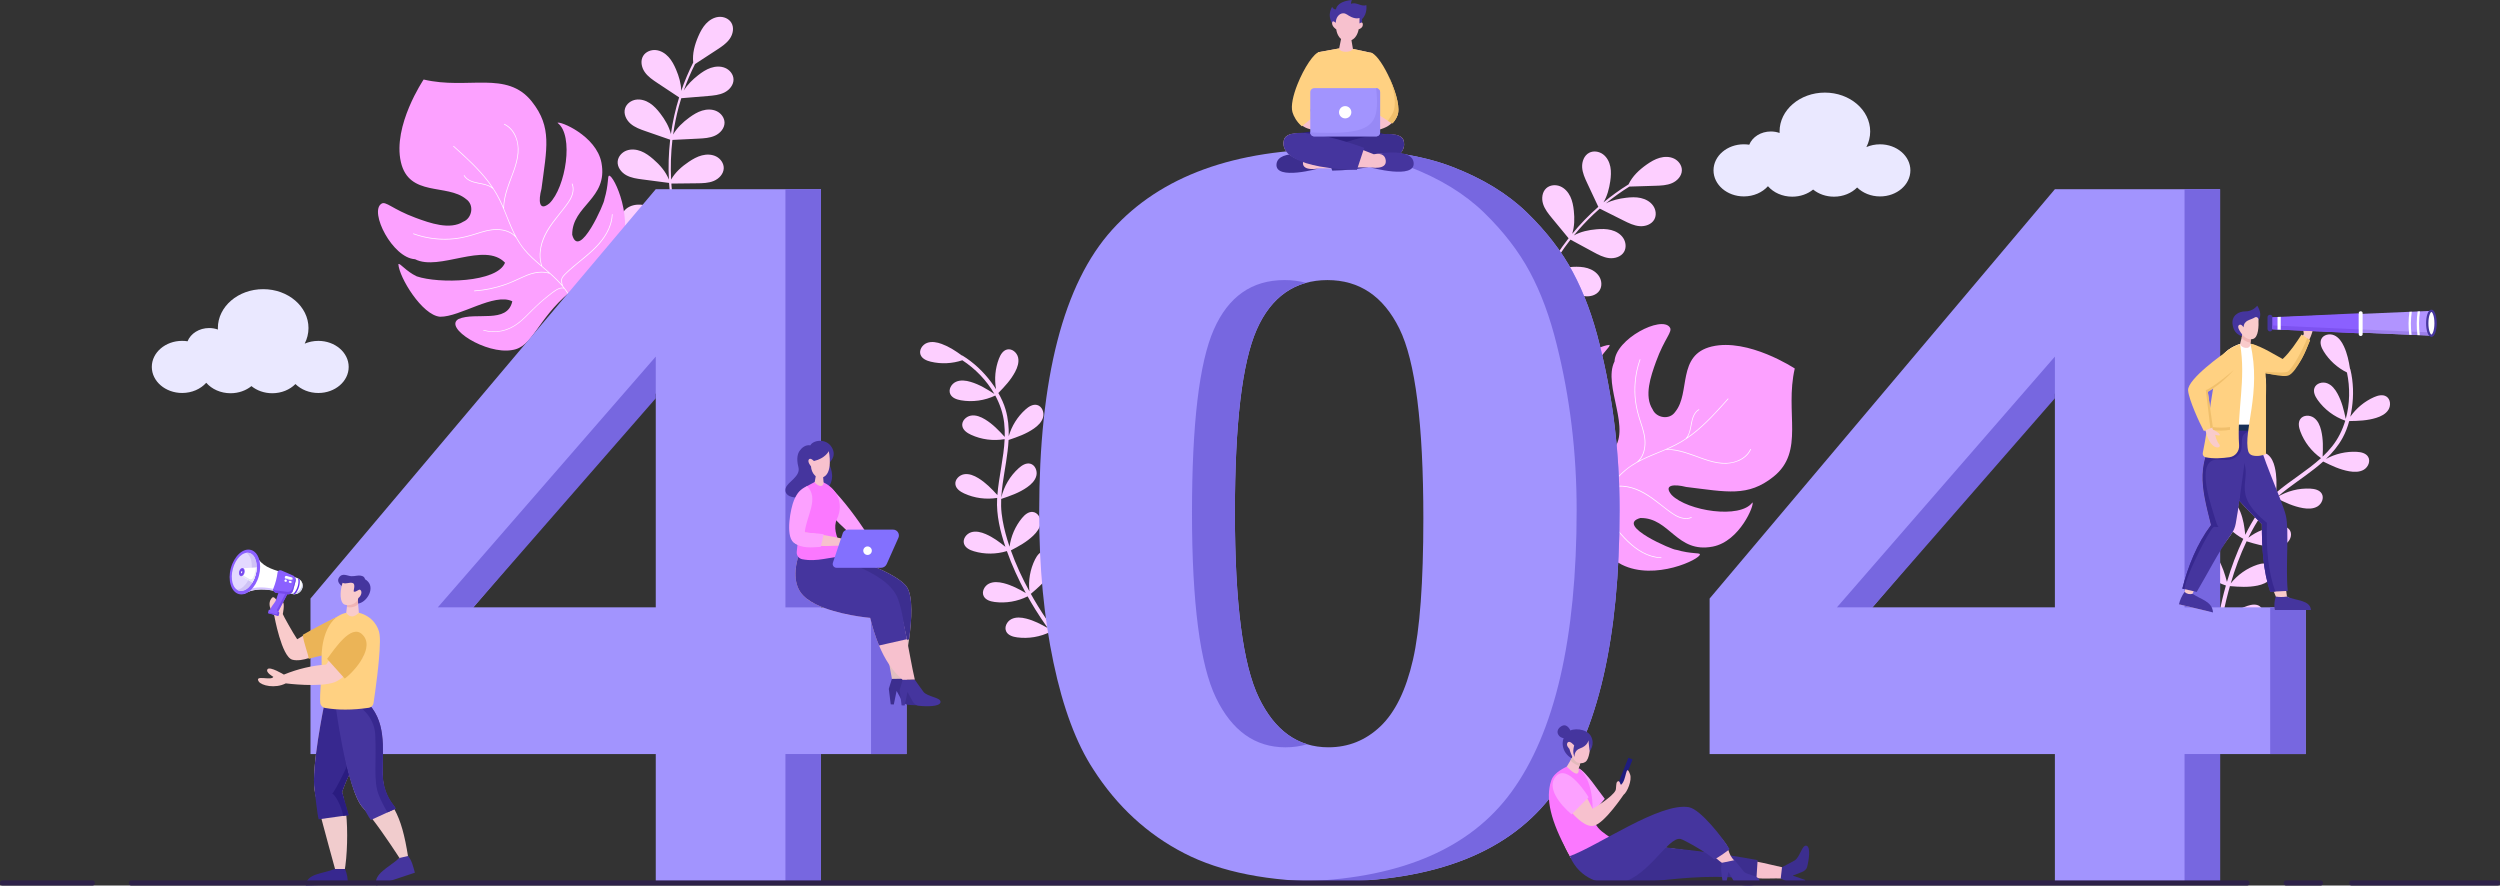 <svg width="926" height="328" viewBox="0 0 926 328" fill="none" xmlns="http://www.w3.org/2000/svg">
<rect x="0" y="0" width="926" height="328" fill="#333333" stroke="none"/>
<g clip-path="url(#clip0_2012_24806)">
<path d="M809.63 220.521C810.201 218.751 812.49 218.006 814.257 218.596C816.025 219.179 817.314 220.718 818.265 222.319C819.807 224.911 820.659 227.602 821.42 230.446C821.878 227.686 822.434 224.946 823.075 222.235C823.498 220.437 823.962 218.653 824.47 216.875C820.483 215.569 816.905 213.047 814.342 209.725C813.37 208.467 812.511 206.866 813.004 205.356C813.581 203.592 815.87 202.855 817.631 203.431C819.399 204.007 820.68 205.538 821.631 207.133C823.23 209.809 824.075 212.584 824.857 215.534C826.47 210.076 828.47 204.723 830.921 199.589C827.266 197.657 824.195 194.643 822.223 191.019C821.462 189.621 820.871 187.907 821.596 186.495C822.441 184.845 824.822 184.479 826.47 185.329C828.118 186.179 829.146 187.893 829.829 189.614C830.942 192.41 831.35 195.184 831.646 198.099C834.315 192.726 837.576 187.394 842.049 183.369C842.14 183.285 842.239 183.208 842.33 183.124C838.936 180.693 836.288 177.23 834.837 173.318C834.287 171.829 833.942 170.044 834.865 168.752C835.942 167.242 838.344 167.214 839.858 168.288C841.372 169.363 842.14 171.203 842.57 173.009C843.33 176.184 843.274 179.225 843.119 182.442C848.415 177.926 854.564 174.364 859.698 169.679C856.219 167.242 853.5 163.729 852.028 159.754C851.479 158.265 851.134 156.48 852.057 155.188C853.134 153.678 855.536 153.65 857.05 154.724C858.564 155.799 859.332 157.639 859.761 159.445C860.543 162.704 860.459 165.823 860.297 169.138C861.557 167.944 862.755 166.673 863.846 165.296C866.065 162.5 867.657 159.262 868.685 155.82C864.579 154.38 860.938 151.648 858.43 148.1C857.515 146.801 856.719 145.164 857.275 143.682C857.923 141.947 860.24 141.301 861.98 141.954C863.72 142.607 864.938 144.188 865.818 145.817C867.438 148.81 868.164 151.887 868.868 155.174C870.41 149.59 870.488 143.514 869.312 137.971C865.776 136.222 862.734 133.476 860.67 130.118C859.839 128.762 859.149 127.084 859.797 125.63C860.557 123.937 862.91 123.438 864.607 124.204C866.304 124.962 867.417 126.62 868.192 128.306C869.431 130.989 869.988 133.701 870.439 136.552C870.509 136.637 870.565 136.735 870.593 136.862C871.706 141.554 871.84 146.457 871.136 151.219C870.981 152.273 870.784 153.319 870.551 154.366C872.742 151.219 875.798 148.676 879.306 147.117C880.756 146.471 882.524 146.014 883.876 146.843C885.461 147.812 885.644 150.208 884.665 151.781C883.686 153.355 881.897 154.24 880.123 154.788C876.812 155.806 873.594 155.904 870.15 155.961C869.565 158.124 868.776 160.231 867.699 162.198C866.072 165.176 863.931 167.712 861.529 170.002C864.994 168.085 869.002 167.15 872.96 167.361C874.552 167.445 876.326 167.846 877.15 169.201C878.115 170.789 877.186 173.002 875.594 173.957C874.002 174.912 872.002 174.884 870.171 174.568C866.664 173.95 863.691 172.517 860.508 170.95C856.437 174.61 851.718 177.666 847.394 180.939C846.035 181.972 844.711 183.032 843.457 184.156C847.105 181.887 851.465 180.756 855.761 180.988C857.353 181.072 859.128 181.466 859.959 182.822C860.924 184.402 859.994 186.622 858.409 187.577C856.818 188.539 854.817 188.511 852.993 188.195C849.408 187.57 846.373 186.088 843.112 184.479C841.788 185.694 840.534 186.994 839.408 188.42C837.337 191.04 835.569 193.885 833.992 196.821C833.569 197.601 833.168 198.387 832.773 199.181C835.872 196.814 839.633 195.318 843.514 194.931C845.098 194.777 846.915 194.889 847.943 196.105C849.141 197.523 848.563 199.848 847.141 201.043C845.718 202.23 843.739 202.511 841.88 202.476C838.443 202.405 835.386 201.513 832.139 200.495C829.745 205.51 827.822 210.764 826.258 216.096C828.787 212.914 832.245 210.469 836.104 209.177C837.612 208.671 839.415 208.383 840.682 209.338C842.168 210.455 842.119 212.857 840.992 214.333C839.865 215.808 837.999 216.517 836.182 216.896C832.731 217.606 829.463 217.381 825.963 217.1C825.758 217.81 825.561 218.519 825.371 219.229C824.329 223.127 823.462 227.089 822.814 231.086C825.322 228.023 828.702 225.67 832.463 224.412C833.97 223.907 835.773 223.619 837.041 224.574C838.527 225.691 838.478 228.093 837.351 229.568C836.224 231.043 834.358 231.753 832.541 232.132C829.181 232.828 825.998 232.631 822.61 232.357C821.927 236.923 821.547 241.531 821.54 246.139C821.54 247.101 820.047 247.031 820.047 246.075C820.047 241.418 820.448 236.768 821.138 232.16C817.138 230.84 813.539 228.297 810.961 224.946C809.989 223.682 809.123 222.066 809.616 220.556L809.63 220.521Z" fill="#FDCFFF"/>
<path d="M372.724 233.945C371.872 232.287 372.971 230.152 374.633 229.316C376.295 228.487 378.295 228.662 380.105 229.126C383.035 229.871 385.535 231.177 388.092 232.652C386.465 230.376 384.915 228.044 383.443 225.67C382.472 224.104 381.535 222.509 380.633 220.894C376.887 222.776 372.562 223.514 368.407 222.973C366.829 222.769 365.083 222.242 364.364 220.823C363.519 219.173 364.618 217.037 366.273 216.201C367.935 215.365 369.921 215.541 371.724 215.998C374.745 216.763 377.316 218.133 379.957 219.671C377.232 214.67 374.858 209.479 372.95 204.119C368.998 205.328 364.688 205.363 360.723 204.183C359.195 203.733 357.561 202.932 357.075 201.422C356.504 199.659 357.927 197.72 359.695 197.158C361.463 196.596 363.399 197.088 365.111 197.826C367.872 199.02 370.132 200.699 372.407 202.553C370.492 196.87 369.02 190.801 369.329 184.796C369.329 184.669 369.351 184.543 369.358 184.423C365.231 185.091 360.906 184.515 357.11 182.766C355.666 182.098 354.159 181.08 353.891 179.513C353.582 177.687 355.265 175.973 357.096 175.664C358.927 175.362 360.779 176.121 362.357 177.09C365.146 178.804 367.259 180.995 369.428 183.377C369.977 176.451 371.809 169.595 372.118 162.662C367.928 163.386 363.519 162.824 359.66 161.039C358.216 160.372 356.709 159.354 356.441 157.787C356.131 155.961 357.814 154.247 359.645 153.938C361.477 153.636 363.329 154.394 364.907 155.364C367.773 157.12 369.921 159.389 372.154 161.84C372.203 160.105 372.147 158.363 371.942 156.621C371.534 153.081 370.365 149.667 368.653 146.506C364.73 148.382 360.216 149.014 355.927 148.269C354.356 147.995 352.638 147.398 351.976 145.958C351.201 144.272 352.391 142.186 354.082 141.421C355.772 140.655 357.758 140.915 359.533 141.449C362.801 142.425 365.491 144.09 368.322 145.923C365.456 140.88 361.209 136.532 356.448 133.441C352.708 134.698 348.609 134.895 344.771 133.975C343.221 133.602 341.545 132.9 340.975 131.418C340.313 129.683 341.63 127.674 343.362 127.021C345.102 126.367 347.06 126.754 348.806 127.393C351.588 128.419 353.898 129.943 356.237 131.643C356.342 131.65 356.455 131.685 356.568 131.755C360.681 134.298 364.245 137.67 367.125 141.533C367.759 142.383 368.365 143.268 368.942 144.167C368.259 140.395 368.625 136.44 369.999 132.865C370.569 131.383 371.492 129.816 373.041 129.451C374.851 129.023 376.675 130.589 377.098 132.387C377.52 134.193 376.879 136.082 376.013 137.719C374.393 140.774 372.182 143.113 369.787 145.572C370.907 147.518 371.844 149.562 372.471 151.711C373.428 154.963 373.71 158.265 373.633 161.58C374.724 157.78 376.901 154.296 379.852 151.662C381.035 150.601 382.577 149.632 384.12 150.004C385.923 150.447 386.831 152.666 386.387 154.465C385.937 156.263 384.507 157.654 382.986 158.714C380.07 160.751 376.943 161.826 373.583 162.964C373.295 168.429 372.118 173.915 371.379 179.275C371.147 180.96 370.963 182.646 370.872 184.325C371.844 180.146 374.126 176.275 377.33 173.409C378.513 172.349 380.049 171.372 381.598 171.751C383.401 172.194 384.317 174.414 383.866 176.212C383.422 178.01 381.986 179.401 380.464 180.469C377.485 182.555 374.288 183.644 370.837 184.803C370.759 186.601 370.794 188.392 371.006 190.204C371.393 193.513 372.161 196.772 373.126 199.961C373.379 200.811 373.654 201.654 373.936 202.49C374.45 198.633 376.055 194.925 378.528 191.911C379.535 190.682 380.908 189.488 382.493 189.621C384.345 189.783 385.584 191.834 385.422 193.681C385.261 195.529 384.056 197.123 382.718 198.402C380.239 200.776 377.436 202.293 374.421 203.867C376.281 209.1 378.64 214.171 381.309 219.053C380.838 215.021 381.563 210.849 383.38 207.217C384.091 205.798 385.162 204.323 386.732 204.105C388.571 203.853 390.24 205.581 390.493 207.421C390.74 209.261 389.923 211.074 388.902 212.626C386.965 215.562 384.486 217.704 381.817 219.966C382.176 220.613 382.535 221.252 382.908 221.891C384.937 225.382 387.127 228.803 389.5 232.083C389.106 228.15 389.831 224.104 391.606 220.563C392.318 219.144 393.388 217.669 394.959 217.452C396.797 217.199 398.466 218.927 398.719 220.767C398.966 222.6 398.149 224.42 397.128 225.972C395.24 228.831 392.853 230.931 390.261 233.13C393.015 236.839 396.008 240.372 399.269 243.631C399.945 244.313 398.846 245.317 398.163 244.636C394.867 241.341 391.853 237.766 389.078 234.022C385.31 235.911 380.964 236.642 376.767 236.087C375.182 235.876 373.428 235.343 372.703 233.931L372.724 233.945Z" fill="#FDCFFF"/>
<path d="M270.201 78.342C270.257 76.523 269.046 74.809 267.426 73.973C265.806 73.137 263.862 73.102 262.101 73.558C260.341 74.015 258.735 74.935 257.221 75.954C254.72 77.64 252.361 79.698 250.854 82.269C249.819 77.977 249.121 73.601 248.755 69.196C248.72 68.796 248.699 68.396 248.671 67.995C251.826 67.96 254.988 67.925 258.143 67.89C260.249 67.869 262.418 67.834 264.362 67.026C266.306 66.218 268.003 64.448 268.074 62.341C268.13 60.521 266.919 58.807 265.299 57.972C263.679 57.136 261.735 57.1 259.974 57.557C258.214 58.014 256.608 58.934 255.094 59.952C252.516 61.687 250.086 63.823 248.586 66.513C248.333 61.61 248.495 56.693 249.065 51.825C252.262 51.664 255.46 51.509 258.657 51.348C260.763 51.242 262.925 51.123 264.841 50.245C266.757 49.367 268.384 47.526 268.37 45.426C268.355 43.607 267.081 41.942 265.433 41.169C263.785 40.397 261.841 40.432 260.094 40.959C258.348 41.486 256.777 42.469 255.312 43.537C252.96 45.258 250.748 47.323 249.326 49.837C249.819 46.325 250.523 42.841 251.453 39.406C251.727 38.395 252.023 37.383 252.34 36.379C255.622 36.105 258.904 35.838 262.186 35.564C264.285 35.388 266.447 35.199 268.327 34.258C270.208 33.316 271.778 31.427 271.694 29.326C271.623 27.507 270.292 25.884 268.616 25.168C266.94 24.452 265.003 24.55 263.278 25.133C261.552 25.716 260.017 26.748 258.58 27.872C256.53 29.474 254.608 31.349 253.27 33.555C254.446 30.19 255.84 26.903 257.446 23.714C260.136 21.965 262.82 20.209 265.51 18.453C267.278 17.301 269.081 16.114 270.292 14.386C271.504 12.658 271.983 10.255 270.905 8.45C269.975 6.884 268.031 6.09 266.214 6.259C264.404 6.42 262.742 7.439 261.503 8.766C260.263 10.101 259.404 11.738 258.671 13.402C257.333 16.479 256.39 19.851 256.77 23.159C256.77 23.166 256.756 23.18 256.749 23.187C255.037 26.573 253.558 30.078 252.326 33.667C252.284 30.963 251.481 28.259 250.41 25.751C249.699 24.079 248.847 22.436 247.621 21.094C246.396 19.752 244.741 18.727 242.931 18.551C241.121 18.375 239.17 19.155 238.226 20.715C237.134 22.513 237.592 24.922 238.789 26.657C239.98 28.392 241.783 29.593 243.536 30.759C246.206 32.529 248.882 34.3 251.551 36.07C250.171 40.502 249.149 45.047 248.502 49.648C247.832 46.88 246.318 44.316 244.572 42.04C243.466 40.6 242.233 39.217 240.712 38.219C239.191 37.222 237.332 36.646 235.536 36.92C233.733 37.194 232.042 38.437 231.514 40.179C230.901 42.195 231.951 44.415 233.535 45.798C235.12 47.182 237.162 47.906 239.156 48.594C242.184 49.648 245.213 50.701 248.241 51.748C248.227 51.895 248.206 52.036 248.185 52.184C247.656 56.946 247.516 61.751 247.755 66.534C246.614 63.556 244.396 61.048 241.966 58.948C240.585 57.761 239.106 56.651 237.409 55.991C235.712 55.323 233.782 55.134 232.07 55.766C230.366 56.398 228.958 57.958 228.788 59.77C228.598 61.863 230.07 63.83 231.908 64.862C233.74 65.895 235.888 66.19 237.979 66.464C241.261 66.892 244.543 67.328 247.825 67.756C247.825 67.82 247.832 67.89 247.84 67.953L247.762 68.009C247.762 68.009 247.811 68.009 247.84 68.009C248.156 72.659 248.833 77.281 249.889 81.826C247.896 79.768 245.276 78.3 242.6 77.197C240.881 76.488 239.092 75.898 237.24 75.799C235.388 75.701 233.451 76.129 232.007 77.288C230.563 78.447 229.697 80.407 230.127 82.205C230.62 84.292 232.676 85.71 234.782 86.125C236.888 86.532 239.057 86.125 241.17 85.725C244.163 85.149 247.156 84.58 250.157 84.004C250.248 84.004 250.34 84.004 250.431 84.004C251.72 88.977 253.467 93.824 255.65 98.474C255.882 98.965 256.692 98.698 256.46 98.2C254.312 93.627 252.593 88.865 251.312 83.99C254.305 83.954 257.305 83.919 260.298 83.891C262.404 83.87 264.573 83.835 266.517 83.027C268.461 82.219 270.158 80.449 270.229 78.342H270.201Z" fill="#FDCFFF"/>
<path d="M585.927 122.385C586.927 120.86 586.786 118.767 585.835 117.215C584.891 115.662 583.25 114.623 581.504 114.096C579.757 113.576 577.905 113.527 576.088 113.611C573.073 113.752 569.989 114.286 567.355 115.698C568.714 111.497 570.397 107.395 572.383 103.447C572.566 103.089 572.749 102.731 572.94 102.372C575.651 103.981 578.37 105.59 581.081 107.198C582.891 108.273 584.758 109.369 586.842 109.685C588.927 110.008 591.3 109.376 592.455 107.613C593.456 106.088 593.315 103.995 592.364 102.443C591.42 100.89 589.779 99.851 588.032 99.324C586.286 98.804 584.434 98.755 582.616 98.839C579.511 98.98 576.32 99.549 573.637 101.059C575.975 96.746 578.68 92.63 581.708 88.759C584.518 90.284 587.335 91.808 590.145 93.332C591.998 94.337 593.906 95.355 595.998 95.601C598.09 95.84 600.442 95.116 601.527 93.318C602.463 91.759 602.245 89.672 601.238 88.155C600.231 86.638 598.555 85.662 596.787 85.205C595.026 84.748 593.174 84.769 591.357 84.924C588.448 85.17 585.483 85.788 582.962 87.2C585.215 84.453 587.638 81.847 590.216 79.396C590.976 78.672 591.758 77.963 592.547 77.275C595.491 78.75 598.435 80.218 601.379 81.693C603.259 82.634 605.203 83.596 607.302 83.765C609.401 83.941 611.725 83.14 612.753 81.299C613.64 79.712 613.352 77.633 612.295 76.151C611.239 74.668 609.527 73.748 607.753 73.348C605.978 72.948 604.125 73.032 602.315 73.25C599.731 73.552 597.111 74.156 594.815 75.343C597.576 73.081 600.484 71.002 603.513 69.112C606.724 69.014 609.936 68.909 613.14 68.81C615.246 68.747 617.415 68.663 619.345 67.82C621.275 66.977 622.944 65.172 622.965 63.064C622.986 61.245 621.74 59.559 620.106 58.758C618.472 57.958 616.521 57.958 614.767 58.456C613.014 58.948 611.422 59.903 609.929 60.95C607.182 62.882 604.618 65.27 603.21 68.297C603.203 68.297 603.189 68.305 603.182 68.311C599.949 70.313 596.864 72.54 593.934 74.963C595.308 72.632 596.033 69.906 596.428 67.209C596.688 65.41 596.822 63.563 596.477 61.786C596.125 60.002 595.251 58.274 593.794 57.178C592.336 56.082 590.265 55.738 588.645 56.581C586.772 57.55 585.913 59.847 586.025 61.947C586.138 64.048 587.046 66.007 587.941 67.911C589.3 70.812 590.659 73.706 592.019 76.607C588.525 79.677 585.286 83.027 582.335 86.617C583.208 83.906 583.25 80.934 582.948 78.075C582.757 76.27 582.426 74.451 581.645 72.807C580.863 71.163 579.581 69.709 577.898 69.007C576.214 68.311 574.123 68.487 572.763 69.702C571.193 71.107 570.925 73.545 571.559 75.547C572.193 77.549 573.559 79.227 574.897 80.85C576.933 83.323 578.968 85.788 581.011 88.261C580.919 88.373 580.828 88.485 580.736 88.605C577.799 92.398 575.172 96.423 572.883 100.637C573.468 97.504 572.883 94.21 571.897 91.147C571.341 89.42 570.651 87.706 569.552 86.259C568.453 84.812 566.904 83.639 565.115 83.294C563.326 82.95 561.312 83.547 560.227 85.015C558.973 86.708 559.206 89.146 560.227 90.979C561.255 92.812 562.939 94.175 564.573 95.496C567.15 97.568 569.728 99.64 572.306 101.712C572.277 101.768 572.242 101.832 572.214 101.888H572.123C572.123 101.888 572.165 101.923 572.193 101.937C570.038 106.067 568.207 110.373 566.735 114.798C566.108 112.003 564.636 109.39 562.925 107.058C561.826 105.561 560.607 104.128 559.079 103.082C557.551 102.035 555.67 101.396 553.832 101.642C551.994 101.881 550.233 103.103 549.656 104.866C548.987 106.903 550.001 109.186 551.585 110.626C553.17 112.073 555.234 112.853 557.248 113.604C560.107 114.672 562.96 115.733 565.819 116.8C565.897 116.849 565.981 116.892 566.059 116.941C564.566 121.858 563.523 126.901 562.967 132.008C562.91 132.549 563.742 132.745 563.798 132.198C564.347 127.175 565.368 122.223 566.812 117.39C569.39 118.915 571.961 120.439 574.538 121.97C576.348 123.045 578.215 124.141 580.299 124.457C582.384 124.78 584.758 124.148 585.913 122.385H585.927Z" fill="#FDCFFF"/>
<path d="M162.98 117.32C170.389 117.447 183.017 108.343 189.757 111.595C187.94 120.074 176.206 115.41 169.846 118.156C164.177 121.38 180.129 131.369 189.63 129.662C197.441 128.587 198.652 118.585 211.047 108.196C221.513 99.162 225.809 100.574 229.218 93.936C235.451 81.798 227.359 64.863 225.626 65.08C224.929 65.172 225.584 67.989 223.844 73.903C224.14 74.577 214.548 96.683 211.942 86.954C211.886 76.038 225.309 73.72 222.781 60.29C220.886 50.217 207.223 44.668 206.512 45.511C212.702 50.048 209.512 69.513 203.497 75.329C199.603 78.518 199.384 74.338 200.561 69.941C202.504 54.958 204.575 47.197 197.011 37.636C187.735 25.913 173.312 33.352 156.916 29.453C156.916 29.453 145.372 46.564 148.492 60.051C151.493 73.032 165.586 67.953 172.572 73.699C175.84 75.891 174.805 80.822 171.649 82.093C166.642 85.275 159.261 82.641 153.958 80.681C145.175 77.429 142.886 74.303 141.231 75.49C136.752 78.476 145.344 95.559 153.739 96.016C162.649 100.609 179.474 89.399 187.059 97.301C184.207 104.705 162.444 105.133 154.352 102.358C150.26 100.413 148.225 97.35 147.556 97.828C147.816 102.71 156.338 116.758 162.98 117.32Z" fill="#FCA1FF"/>
<path d="M179.073 122.441C181.298 123.066 183.658 123.136 185.918 122.665C188.116 122.209 190.116 121.211 191.898 119.877C193.849 118.409 195.532 116.625 197.25 114.904C199.117 113.042 201.089 111.265 203.166 109.635C204.103 108.898 205.047 108.139 206.068 107.514C206.913 106.994 207.906 106.573 208.906 106.882C208.92 106.882 208.928 106.882 208.935 106.882C209.047 107.029 209.16 107.17 209.273 107.317C209.639 107.816 209.991 108.329 210.322 108.856C210.385 108.792 210.449 108.736 210.519 108.68C209.914 107.732 209.252 106.819 208.54 105.948C208.54 105.941 208.54 105.934 208.54 105.927C208.343 105.484 208.237 104.992 208.181 104.508C208.125 104.051 208.089 103.531 208.28 103.11C208.568 102.478 209.104 101.944 209.59 101.452C210.083 100.967 210.597 100.49 211.111 100.033C214.745 96.781 218.844 93.999 222.048 90.297C224.682 87.249 226.753 83.526 226.908 79.431C226.908 79.269 226.654 79.269 226.647 79.445C226.549 81.833 225.788 84.13 224.626 86.216C222.358 90.297 218.766 93.346 215.196 96.275C213.217 97.891 211.216 99.492 209.399 101.291C208.73 101.951 207.949 102.723 207.885 103.714C207.85 104.269 207.927 104.859 208.082 105.414C206.019 103.019 203.589 100.96 201.187 98.916C201.075 98.818 200.962 98.727 200.849 98.628C200.061 96.451 200.004 94.091 200.427 91.829C201.279 87.221 204.061 83.428 206.92 79.838C207.702 78.855 208.491 77.871 209.259 76.874C209.977 75.94 210.702 74.984 211.287 73.952C212.273 72.196 212.843 70.039 212.055 68.094C211.991 67.939 211.738 68.009 211.808 68.164C212.801 70.608 211.611 73.158 210.202 75.174C207.399 79.171 203.828 82.676 201.702 87.123C200.068 90.543 199.3 94.632 200.476 98.305C198.222 96.38 195.99 94.414 194.116 92.11C193.088 90.852 192.208 89.497 191.426 88.092C191.426 88.078 191.426 88.071 191.419 88.057C191.405 88.043 191.398 88.029 191.384 88.015C190.679 86.736 190.053 85.416 189.468 84.074C188.503 81.84 187.637 79.564 186.693 77.317C186.665 74.753 187.292 72.224 188.066 69.801C189.454 65.445 191.637 61.252 192.018 56.637C192.349 52.528 190.841 47.786 186.869 45.911C186.714 45.841 186.595 46.065 186.749 46.136C188.961 47.175 190.447 49.24 191.208 51.523C192.665 55.942 191.201 60.564 189.63 64.736C188.186 68.578 186.552 72.568 186.454 76.727C186.334 76.439 186.214 76.15 186.087 75.862C184.82 73.011 183.277 70.32 181.418 67.806C177.608 62.664 172.833 58.351 168.093 54.087C167.973 53.975 167.79 54.164 167.917 54.277C168.501 54.797 169.079 55.316 169.656 55.843C174.206 59.967 178.721 64.251 182.193 69.337C180.826 68.389 179.08 68.066 177.474 67.763C175.46 67.377 173.143 66.843 172.023 64.94C171.938 64.792 171.72 64.933 171.804 65.073C172.847 66.857 174.967 67.525 176.875 67.911C178.868 68.311 181.115 68.578 182.65 70.039C182.658 70.039 182.665 70.039 182.672 70.039C184.362 72.638 185.665 75.413 186.834 78.272C187.954 81.011 188.982 83.779 190.285 86.441C190.412 86.694 190.539 86.947 190.672 87.2C188.94 85.57 186.418 84.917 184.066 84.889C181.341 84.854 178.699 85.711 176.136 86.525C173.586 87.333 171.03 88.001 168.367 88.288C163.247 88.844 158.014 88.218 153.169 86.469C153.014 86.406 152.951 86.666 153.113 86.722C155.754 87.677 158.507 88.296 161.303 88.576C163.811 88.829 166.339 88.801 168.839 88.499C171.424 88.176 173.896 87.509 176.368 86.729C178.946 85.914 181.601 85.071 184.341 85.156C186.869 85.233 189.616 86.069 191.194 88.169C192.349 90.227 193.708 92.145 195.335 93.88C197.567 96.261 200.117 98.312 202.589 100.434C202.8 100.616 203.004 100.799 203.216 100.981C201.476 100.532 199.617 100.602 197.863 100.981C195.983 101.389 194.215 102.197 192.482 103.004C190.686 103.84 188.883 104.655 187.003 105.308C183.362 106.573 179.566 107.352 175.72 107.626C175.551 107.64 175.558 107.9 175.72 107.886C177.826 107.732 179.925 107.437 181.988 106.987C183.841 106.587 185.665 106.06 187.44 105.428C189.264 104.775 191.017 103.967 192.771 103.152C194.532 102.337 196.328 101.536 198.236 101.171C200.011 100.834 201.892 100.82 203.631 101.375C203.638 101.375 203.638 101.368 203.645 101.375C205.469 102.99 207.216 104.69 208.723 106.594C207.815 106.418 206.906 106.755 206.117 107.226C204.962 107.9 203.906 108.771 202.857 109.6C200.835 111.202 198.913 112.93 197.088 114.756C195.328 116.519 193.616 118.353 191.602 119.828C189.771 121.169 187.714 122.125 185.482 122.532C183.383 122.911 181.207 122.806 179.157 122.23C178.995 122.188 178.939 122.441 179.101 122.483L179.073 122.441Z" fill="white"/>
<path d="M576.729 143.303C576.665 150.693 585.898 163.21 582.694 169.96C574.179 168.218 578.757 156.481 575.947 150.159C572.665 144.532 562.791 160.527 564.58 169.988C565.721 177.771 575.764 178.888 586.286 191.16C595.435 201.52 594.054 205.819 600.738 209.156C612.964 215.267 629.874 207.056 629.642 205.328C629.543 204.632 626.719 205.314 620.782 203.628C620.113 203.93 597.864 194.552 607.598 191.869C618.542 191.722 620.979 205.082 634.424 202.455C644.509 200.474 649.954 186.805 649.101 186.102C644.608 192.319 625.064 189.298 619.183 183.349C615.95 179.492 620.141 179.239 624.557 180.37C639.593 182.183 647.397 184.177 656.919 176.549C668.589 167.2 661.011 152.877 664.779 136.489C664.779 136.489 647.531 125.124 634.03 128.348C621.043 131.453 626.247 145.467 620.549 152.484C618.38 155.764 613.429 154.767 612.126 151.634C608.886 146.668 611.471 139.278 613.387 133.975C616.57 125.187 619.683 122.876 618.486 121.24C615.45 116.8 598.4 125.51 598.019 133.89C593.491 142.818 604.872 159.501 597.019 167.137C589.575 164.355 588.955 142.657 591.667 134.565C593.582 130.47 596.632 128.411 596.146 127.744C591.258 128.046 577.236 136.665 576.736 143.296L576.729 143.303Z" fill="#FCA1FF"/>
<path d="M571.735 159.396C571.122 161.622 571.08 163.969 571.573 166.223C572.052 168.408 573.066 170.396 574.418 172.166C575.912 174.105 577.708 175.762 579.454 177.462C581.342 179.31 583.131 181.255 584.786 183.313C585.532 184.248 586.3 185.182 586.934 186.186C587.462 187.029 587.892 188.013 587.596 189.017C587.596 189.031 587.596 189.038 587.596 189.045C587.448 189.158 587.307 189.277 587.159 189.382C586.659 189.748 586.152 190.106 585.624 190.443C585.687 190.506 585.743 190.57 585.8 190.633C586.744 190.022 587.659 189.347 588.525 188.631C588.532 188.631 588.539 188.631 588.547 188.631C588.99 188.434 589.483 188.322 589.962 188.259C590.413 188.195 590.934 188.16 591.371 188.343C592.012 188.624 592.547 189.151 593.04 189.635C593.526 190.127 594.012 190.626 594.477 191.139C597.773 194.735 600.59 198.795 604.337 201.963C607.414 204.562 611.161 206.592 615.274 206.718C615.443 206.718 615.436 206.466 615.26 206.459C612.866 206.381 610.556 205.644 608.457 204.506C604.351 202.279 601.259 198.718 598.294 195.185C596.653 193.225 595.033 191.244 593.216 189.446C592.547 188.785 591.765 188.006 590.772 187.957C590.216 187.928 589.624 188.006 589.075 188.167C591.462 186.088 593.498 183.651 595.533 181.234C595.632 181.122 595.723 181.009 595.822 180.897H595.829C597.998 180.089 600.365 180.019 602.632 180.412C607.26 181.22 611.084 183.967 614.711 186.783C615.704 187.556 616.697 188.336 617.704 189.087C618.648 189.797 619.606 190.513 620.648 191.089C622.423 192.059 624.585 192.607 626.529 191.799C626.684 191.736 626.606 191.483 626.451 191.553C624.008 192.564 621.437 191.398 619.409 190.008C615.38 187.247 611.837 183.714 607.351 181.635C603.907 180.04 599.801 179.303 596.132 180.511C598.04 178.249 599.998 176.008 602.287 174.112C603.541 173.079 604.886 172.187 606.295 171.393C606.309 171.393 606.316 171.393 606.33 171.386C606.344 171.372 606.358 171.365 606.372 171.351C607.647 170.635 608.971 169.995 610.309 169.405C612.542 168.422 614.817 167.544 617.056 166.582C619.627 166.532 622.169 167.136 624.606 167.888C628.987 169.237 633.206 171.379 637.84 171.716C641.96 172.011 646.7 170.466 648.552 166.49C648.622 166.336 648.397 166.216 648.32 166.371C647.291 168.583 645.242 170.087 642.953 170.859C638.537 172.356 633.889 170.93 629.691 169.398C625.825 167.986 621.81 166.399 617.641 166.329C617.929 166.202 618.218 166.083 618.507 165.956C621.359 164.664 624.043 163.105 626.543 161.229C631.663 157.387 635.952 152.582 640.178 147.82C640.291 147.7 640.101 147.525 639.988 147.644C639.474 148.227 638.953 148.81 638.438 149.393C634.347 153.966 630.086 158.504 625.015 162.009C625.951 160.632 626.261 158.89 626.557 157.288C626.923 155.279 627.437 152.954 629.339 151.831C629.48 151.746 629.346 151.528 629.205 151.613C627.423 152.666 626.775 154.788 626.409 156.698C626.022 158.686 625.775 160.934 624.324 162.472C624.324 162.479 624.324 162.486 624.324 162.493C621.74 164.2 618.965 165.528 616.112 166.722C613.38 167.86 610.612 168.914 607.95 170.234C607.696 170.361 607.443 170.494 607.196 170.628C608.816 168.886 609.45 166.371 609.457 164.018C609.471 161.299 608.584 158.672 607.745 156.122C606.914 153.587 606.224 151.044 605.907 148.389C605.309 143.289 605.886 138.063 607.598 133.216C607.661 133.062 607.4 133.005 607.344 133.16C606.407 135.801 605.809 138.555 605.555 141.343C605.323 143.844 605.372 146.366 605.703 148.859C606.048 151.43 606.738 153.896 607.541 156.354C608.379 158.918 609.246 161.559 609.182 164.292C609.126 166.813 608.309 169.56 606.224 171.154C604.168 172.32 602.259 173.697 600.534 175.334C598.167 177.582 596.132 180.138 594.026 182.625C593.843 182.836 593.66 183.047 593.484 183.257C593.92 181.522 593.829 179.661 593.434 177.919C593.012 176.05 592.181 174.294 591.364 172.566C590.504 170.782 589.673 168.991 589.011 167.122C587.715 163.505 586.899 159.719 586.589 155.891C586.575 155.722 586.314 155.729 586.328 155.891C586.497 157.991 586.814 160.084 587.286 162.135C587.708 163.976 588.244 165.795 588.899 167.558C589.575 169.37 590.392 171.112 591.23 172.854C592.061 174.603 592.885 176.388 593.265 178.291C593.617 180.061 593.653 181.937 593.11 183.672C593.11 183.679 593.117 183.679 593.11 183.686C591.505 185.519 589.821 187.275 587.92 188.799C588.089 187.893 587.737 186.987 587.265 186.207C586.582 185.063 585.694 184.016 584.856 182.976C583.229 180.974 581.483 179.071 579.637 177.266C577.855 175.531 576.003 173.831 574.51 171.836C573.151 170.023 572.172 167.979 571.749 165.753C571.355 163.666 571.439 161.496 571.996 159.445C572.038 159.283 571.784 159.227 571.742 159.389L571.735 159.396Z" fill="white"/>
<path d="M242.895 279.294H115.003V221.701L242.895 70.075H304.084V224.968H335.798V279.294H304.084V326.399H242.895V279.294ZM242.895 224.968V145.656L175.319 224.968H242.895Z" fill="#A294FE"/>
<path d="M335.798 224.967H322.635V279.293H335.798V224.967Z" fill="#7767E0"/>
<path d="M304.084 70.082H290.921V224.975H304.084V70.082Z" fill="#7767E0"/>
<path d="M175.319 224.968L242.895 147.525V132.078L162.156 224.968H175.319Z" fill="#7767E0"/>
<path d="M304.084 279.293H290.921V326.398H304.084V279.293Z" fill="#7767E0"/>
<path d="M761.133 279.294H633.241V221.701L761.133 70.075H822.321V224.968H854.036V279.294H822.321V326.399H761.133V279.294ZM761.133 224.968V145.656L693.556 224.968H761.133Z" fill="#A294FE"/>
<path d="M854.043 224.967H840.88V279.293H854.043V224.967Z" fill="#7767E0"/>
<path d="M822.321 70.082H809.158V224.975H822.321V70.082Z" fill="#7767E0"/>
<path d="M693.556 224.968L761.133 147.525V132.078L680.393 224.968H693.556Z" fill="#7767E0"/>
<path d="M822.321 279.293H809.158V326.398H822.321V279.293Z" fill="#7767E0"/>
<path d="M384.915 189.818C384.915 139.945 393.916 105.048 411.925 85.12C429.927 65.192 457.352 55.232 494.2 55.232C511.906 55.232 526.435 57.41 537.803 61.764C549.17 66.12 558.438 71.788 565.615 78.77C572.792 85.752 578.447 93.086 582.574 100.785C586.701 108.483 590.019 117.46 592.533 127.723C597.435 147.292 599.893 167.698 599.893 188.933C599.893 236.536 591.822 271.377 575.665 293.454C559.516 315.532 531.703 326.567 492.221 326.567C470.085 326.567 452.203 323.048 438.568 316.009C424.933 308.971 413.742 298.652 405.009 285.046C398.663 275.381 393.733 262.168 390.205 245.401C386.676 228.641 384.908 210.118 384.908 189.832L384.915 189.818ZM457.408 189.993C457.408 223.401 460.366 246.223 466.289 258.452C472.212 270.681 480.79 276.8 492.038 276.8C499.454 276.8 505.884 274.208 511.328 269.017C516.773 263.826 520.78 255.621 523.351 244.411C525.921 233.2 527.21 215.716 527.21 191.974C527.21 157.134 524.252 133.722 518.329 121.731C512.406 109.741 503.525 103.742 491.679 103.742C479.833 103.742 470.86 109.86 465.479 122.089C460.098 134.319 457.401 156.958 457.401 190.007L457.408 189.993Z" fill="#A294FE"/>
<path d="M483.727 104.76C481.248 104.079 478.6 103.735 475.79 103.735C463.704 103.735 454.971 109.853 449.59 122.082C444.209 134.312 441.512 156.951 441.512 190C441.512 223.05 444.47 246.23 450.393 258.459C456.316 270.689 464.894 276.807 476.142 276.807C478.966 276.807 481.642 276.427 484.178 275.676C476.712 273.4 470.754 267.661 466.296 258.459C460.373 246.23 457.415 223.415 457.415 190C457.415 156.586 460.105 134.312 465.493 122.082C469.613 112.733 475.691 106.966 483.727 104.767V104.76Z" fill="#7767E0"/>
<path d="M592.533 127.716C590.019 117.453 586.701 108.476 582.574 100.778C578.447 93.079 572.792 85.746 565.615 78.763C558.438 71.781 549.163 66.12 537.803 61.758C526.435 57.403 511.899 55.225 494.2 55.225C491.524 55.225 488.897 55.281 486.319 55.387C500.44 55.956 512.307 58.077 521.9 61.758C533.267 66.113 542.535 71.781 549.712 78.763C556.889 85.746 562.544 93.079 566.671 100.778C570.798 108.476 574.116 117.453 576.63 127.716C581.532 147.286 583.99 167.691 583.99 188.926C583.99 236.529 575.912 271.37 559.762 293.447C544.719 314.008 519.554 324.987 484.269 326.398C486.861 326.504 489.509 326.56 492.228 326.56C531.703 326.56 559.523 315.525 575.672 293.447C591.822 271.377 599.9 236.536 599.9 188.926C599.9 167.691 597.449 147.286 592.54 127.716H592.533Z" fill="#7767E0"/>
<path d="M489.312 48.152C489.312 48.152 478.875 49.69 479.051 49.592C479.227 49.486 498.151 59.166 498.151 59.166L516.801 50.835L507.553 48.152H489.305H489.312Z" fill="#2E2180"/>
<path d="M493.32 62.355C493.27 62.355 493.214 62.355 493.165 62.355C493.129 62.355 493.101 62.355 493.066 62.355C490.411 62.383 488.678 62.319 488.678 62.319C488.678 62.319 488.552 62.348 488.319 62.397C486.051 62.867 473.811 65.192 474.853 60.592C475.769 56.553 483.114 57.051 486.058 57.423C486.072 57.423 486.079 57.423 486.087 57.423C486.819 57.515 487.277 57.599 487.277 57.599C487.277 57.599 488.735 56.974 491.045 56.082C491.136 56.047 491.235 56.005 491.334 55.969C498.933 53.026 514.906 47.456 519.047 50.807C519.09 50.842 519.139 50.884 519.181 50.919C519.181 50.919 519.181 50.919 519.188 50.919C519.23 50.961 519.273 51.003 519.315 51.045C519.35 51.081 519.385 51.123 519.421 51.165C519.435 51.179 519.449 51.193 519.463 51.207C519.505 51.263 519.554 51.327 519.59 51.383C519.632 51.446 519.674 51.516 519.709 51.586C519.745 51.657 519.78 51.72 519.808 51.79C519.878 51.945 519.928 52.106 519.963 52.275C519.998 52.45 520.033 52.619 520.054 52.781C520.09 53.075 520.111 53.37 520.097 53.651C519.766 61.083 501.989 62.221 493.334 62.334L493.32 62.355Z" fill="#F7C1CE"/>
<path d="M493.461 63.219L493.165 62.355L493.038 61.975L491.038 56.089L490.749 55.246C498.355 52.303 514.829 47.309 519.033 50.807C519.083 50.849 519.125 50.884 519.167 50.926C519.167 50.926 519.167 50.926 519.174 50.926C519.216 50.968 519.259 51.011 519.301 51.053C519.336 51.088 519.371 51.13 519.407 51.172C519.421 51.186 519.435 51.2 519.449 51.214C519.491 51.27 519.54 51.334 519.576 51.39C519.618 51.453 519.66 51.523 519.695 51.594C519.731 51.664 519.766 51.727 519.794 51.797C519.864 51.952 519.914 52.113 519.949 52.282C519.984 52.458 520.019 52.626 520.04 52.788C520.076 53.083 520.097 53.378 520.083 53.659C519.78 61.182 502.116 63.092 493.453 63.205L493.461 63.219Z" fill="#3C2E8F"/>
<path d="M487.27 57.628C487.27 57.628 473.423 54.93 472.818 60.767C472.17 67.04 488.678 62.341 488.678 62.341C488.678 62.341 482.312 63.732 482.614 60.17C482.91 56.721 487.27 57.628 487.27 57.628Z" fill="#3C2E8F"/>
<path d="M507.842 33.927C505.124 37.734 507.553 48.151 507.553 48.151H489.312C489.819 47.442 491.235 38.458 488.037 33.506C482.875 25.519 488.439 19.31 488.439 19.31L496.024 17.933L496.51 15.524L496.841 13.866L496.919 13.479H500.334L500.461 14.203L500.729 15.784L501.123 18.108L508.096 19.619C508.096 19.619 514.068 25.203 507.849 33.92L507.842 33.927Z" fill="#F7C1CE"/>
<path d="M507.842 33.927C505.124 37.734 507.56 48.151 507.56 48.151H489.312C489.742 47.547 490.834 40.938 489.171 35.936C488.883 35.058 488.509 34.236 488.037 33.506C482.875 25.519 488.439 19.317 488.439 19.317L496.031 17.94C496.32 19.633 500.461 19.535 501.123 18.116L508.096 19.626C508.096 19.626 514.068 25.21 507.849 33.934L507.842 33.927Z" fill="#FFD182"/>
<path d="M489.312 48.152C489.742 47.548 490.833 40.938 489.171 35.937C492.77 34.897 492.165 44.85 498.151 48.152H489.305H489.312Z" fill="#C4626E"/>
<path d="M517.765 41.844C517.575 43.024 516.744 44.303 515.512 45.567C512.357 48.798 505.94 48.651 501.539 49.824L501.081 47.484C501.081 47.484 508.941 45.272 510.631 42.525C510.807 42.23 510.934 41.956 510.983 41.718C511.554 38.978 508.377 35.55 508.377 35.55L508.039 19.64C508.039 19.64 518.73 35.859 517.773 41.858L517.765 41.844Z" fill="#F7C1CE"/>
<path d="M517.871 41.844C517.667 42.953 516.998 44.344 515.892 45.559C515.772 45.686 515.582 45.707 515.434 45.616L514.082 44.738L510.54 42.448C510.723 42.153 510.814 41.858 510.863 41.619C511.434 38.879 506.342 34.637 506.342 34.637L507.567 19.527C509.208 19.457 511.906 23.194 514.145 27.774C514.145 27.774 514.145 27.774 514.145 27.788C516.568 32.747 518.449 38.683 517.871 41.837V41.844Z" fill="#FFD182"/>
<path d="M495.728 47.527L495.806 49.086C495.947 49.037 495.933 48.833 495.792 48.805C491.869 47.997 485.418 49.114 482.276 46.452C480.34 44.808 479.283 42.792 479.037 41.233C478.079 35.241 488.502 19.331 488.502 19.331L488.115 35.227C488.115 35.227 484.932 38.655 485.509 41.394C485.608 41.879 485.995 42.483 486.558 43.144C488.911 45.897 495.728 47.534 495.728 47.534V47.527Z" fill="#F7C1CE"/>
<path d="M485.502 41.387C485.601 41.872 486.27 42.3 486.833 42.961L483.544 45.693L482.22 46.789C480.283 45.145 479.149 43.045 478.72 41.528C478.065 39.188 479.001 35.199 480.579 31.23C480.579 31.209 480.593 31.195 480.593 31.195C482.974 25.21 486.812 19.303 488.812 19.253L489.967 35.381C489.967 35.381 484.932 38.655 485.509 41.394L485.502 41.387Z" fill="#FFD182"/>
<path d="M521.533 60.079C522.632 64.757 510.145 62.488 507.828 62.032C507.588 61.982 507.462 61.954 507.462 61.954C507.462 61.954 505.652 62.038 502.891 62.024C502.835 62.024 502.785 62.024 502.729 62.024C498.721 62.003 492.798 61.786 487.488 60.837C480.973 59.678 475.381 57.438 475.395 53.132C475.395 53.125 475.395 53.118 475.395 53.111C475.395 52.935 475.409 52.759 475.431 52.577V52.57C475.452 52.38 475.487 52.19 475.522 52.001C475.557 51.825 475.607 51.664 475.677 51.509C475.705 51.439 475.74 51.369 475.776 51.298C475.811 51.228 475.853 51.158 475.895 51.088C475.938 51.024 475.98 50.961 476.029 50.905C476.043 50.891 476.057 50.87 476.072 50.856C476.107 50.814 476.142 50.772 476.177 50.736C476.219 50.694 476.262 50.645 476.304 50.603C476.304 50.603 476.304 50.596 476.311 50.603C476.818 50.132 477.522 49.816 478.389 49.627C484.347 48.306 497.862 52.928 504.715 55.513C504.814 55.548 504.912 55.59 505.011 55.625C507.37 56.517 508.863 57.142 508.863 57.142C508.863 57.142 509.321 57.051 510.075 56.953C510.082 56.953 510.096 56.953 510.103 56.953C513.096 56.553 520.576 55.977 521.54 60.086L521.533 60.079Z" fill="#F7C1CE"/>
<path d="M505.293 54.761L505.011 55.625L502.898 62.025L502.609 62.91C498.975 62.896 493.777 62.58 488.904 61.673C481.804 60.36 475.381 57.81 475.402 53.139C475.402 53.132 475.402 53.125 475.402 53.118C475.402 52.942 475.417 52.76 475.438 52.584V52.577C475.459 52.387 475.494 52.197 475.529 52.008C475.564 51.832 475.614 51.671 475.684 51.516C475.712 51.446 475.748 51.376 475.783 51.306C475.818 51.235 475.86 51.165 475.902 51.095C475.945 51.032 475.987 50.968 476.036 50.912C476.05 50.898 476.064 50.877 476.079 50.863C476.114 50.821 476.149 50.779 476.184 50.743C476.226 50.701 476.269 50.652 476.311 50.61C476.311 50.61 476.311 50.603 476.318 50.61C476.839 50.111 477.579 49.76 478.494 49.542C484.622 48.053 498.461 52.191 505.3 54.768L505.293 54.761Z" fill="#45359E"/>
<path d="M508.863 57.163C508.863 57.163 522.942 54.298 523.611 60.24C524.322 66.625 507.476 61.975 507.476 61.975C507.476 61.975 513.631 63.141 513.293 59.517C512.969 56.011 508.87 57.163 508.87 57.163H508.863Z" fill="#45359E"/>
<path d="M509.73 32.656H486.784C485.979 32.656 485.326 33.307 485.326 34.11V49.05C485.326 49.853 485.979 50.505 486.784 50.505H509.73C510.535 50.505 511.187 49.853 511.187 49.05V34.11C511.187 33.307 510.535 32.656 509.73 32.656Z" fill="#A294FE"/>
<path d="M495.975 41.577C495.975 40.319 496.996 39.301 498.257 39.301C499.517 39.301 500.539 40.319 500.539 41.577C500.539 42.834 499.517 43.852 498.257 43.852C496.996 43.852 495.975 42.834 495.975 41.577Z" fill="white"/>
<path d="M511.187 34.11V49.044C511.187 49.844 510.532 50.498 509.73 50.498H486.784C485.981 50.498 485.326 49.844 485.326 49.044C508.532 50.104 511.187 46.711 509.73 32.656C510.532 32.656 511.187 33.309 511.187 34.11Z" fill="#9789F5"/>
<path d="M517.871 41.844C517.667 42.954 516.998 44.344 515.892 45.56C515.772 45.686 515.582 45.707 515.434 45.616L514.082 44.738C514.793 43.508 515.843 42.532 516.329 40.636C517.646 35.543 514.322 28.231 514.145 27.788C516.568 32.747 518.449 38.683 517.871 41.837V41.844Z" fill="#F0BF6C"/>
<path d="M493.925 9.349C493.925 9.349 491.193 6.427 493.411 2.543C493.411 2.543 494.08 3.751 494.876 3.421C494.876 3.421 494.918 0.583 500.694 0C500.694 0 500.278 1.124 500.482 1.419C502.384 0.583 504.236 2.655 506.088 1.875C506.088 1.875 506.603 5.163 504.469 7.08C504.469 7.08 504.792 8.218 504.039 9.342C503.285 10.466 493.925 9.342 493.925 9.342V9.349Z" fill="#45359E"/>
<path d="M494.785 8.464C494.785 8.464 493.538 7.249 493.418 8.429C493.277 9.827 494.947 10.867 494.947 10.867C494.947 10.867 495.355 15.186 499.01 15.186C502.666 15.186 503.243 10.852 503.243 10.852C503.243 10.852 505.152 10.333 504.743 8.689C504.553 7.909 503.56 8.703 503.56 8.703V6.652C503.56 6.652 502.546 7.165 500.581 6.329C499.158 5.718 498.651 4.875 497.44 4.924C496.059 4.98 494.728 6.49 494.785 8.464Z" fill="#F7C1CE"/>
<path d="M306.929 171.59C306.929 171.59 310.24 169.187 308.063 165.647C305.887 162.107 301.063 163.097 300.154 164.952C298.365 164.65 296.971 165.851 296.189 166.968C295.576 167.846 294.844 169.609 295.738 173.051C296.64 176.493 291.703 178.459 291.034 180.784C290.604 182.281 291.273 183.896 294.323 184.254C297.372 184.613 305.535 181.304 305.535 181.304C306.5 181.304 310.113 177.715 306.929 171.59Z" fill="#45359E"/>
<path d="M330.403 251.617C328.981 244.432 328.206 238.559 328.403 233.382C328.544 229.589 328.917 226.105 329.227 222.6L307.155 209.998L300.14 205.995H313.578C313.578 205.995 332.749 212.197 336.002 217.599C338.186 221.237 337.735 229.428 336.707 236.866C335.622 244.663 333.904 251.625 333.904 251.625H330.403V251.617Z" fill="#E3C0C1"/>
<path d="M330.347 251.463L329.213 255.151L329.924 260.889L331.065 260.946L332.101 255.923L333.939 259.26C334.432 260.159 335.178 260.889 336.193 261.023C338.883 261.367 344.13 261.458 344.348 259.702C344.574 257.897 339.482 257.82 337.996 255.832C336.559 253.907 334.826 251.393 334.826 251.393L330.347 251.47V251.463Z" fill="#3C2E8F"/>
<path d="M336.714 236.86L332.143 237.611L328.41 233.383L311.909 214.719L307.162 209.992L303.14 205.988H313.592C313.592 205.988 332.763 212.19 336.017 217.592C338.2 221.231 337.749 229.421 336.721 236.86H336.714Z" fill="#3C2E8F"/>
<path d="M334.369 251.835C330.354 248.4 327.685 244.052 325.6 239.093C324.248 235.883 323.199 232.434 322.318 228.859C322.318 228.859 301.866 227.138 296.485 219.327C292.823 214.002 295.759 205.995 295.759 205.995C299.253 206.1 303.838 205.341 306.732 206.275C317.642 209.795 329.354 214.424 332.073 221.954C333.678 226.4 334.791 231.31 335.897 236.761C336.812 241.264 337.643 246.497 338.855 251.758L334.369 251.835Z" fill="#F7C1CE"/>
<path d="M335.897 236.761L329.072 238.307L325.6 239.093C324.248 235.883 323.198 232.434 322.318 228.859C322.318 228.859 310.275 227.84 302.239 223.851C299.802 222.635 297.731 221.146 296.485 219.327C293.132 214.459 295.309 207.329 295.703 206.156C295.738 206.051 295.759 205.988 295.759 205.988H295.788C299.281 206.086 304.253 205.004 307.141 205.939C318.05 209.458 329.875 214.269 332.601 221.792C334.214 226.239 334.791 231.303 335.904 236.754L335.897 236.761Z" fill="#45359E"/>
<path d="M309.007 191.883C311.303 194.651 315.409 197.854 317.754 200.579C318.916 199.575 320.262 199.083 321.234 197.804C317.282 191.834 312.895 185.807 307.845 180.679C308.789 184.578 307.908 188.041 309.007 191.883Z" fill="#FCA1FF"/>
<path d="M314.55 206.318C309.141 205.601 304.704 207.835 299.196 207.414C298.534 207.364 297.851 207.273 297.154 207.14C295.872 206.887 294.978 205.714 295.111 204.421L296.929 186.748L298.527 181.311L298.894 180.068L301.76 178.537L304.908 178.642C309.606 180.679 312.845 186.186 310 192.269C307.232 198.184 314.543 206.325 314.543 206.325L314.55 206.318Z" fill="#FB78FF"/>
<path d="M305.056 178.684C305.056 180.461 303.401 180.461 301.739 178.684L302.126 176.535L302.366 175.2L304.866 176.444L305.049 178.635V178.684H305.056Z" fill="#F7C1CE"/>
<path d="M315.987 200.263C314.55 202.44 313.677 202.047 311.754 202.159C309.247 202.019 306.563 202.398 304.035 202.201C300.978 201.962 296.492 202.946 294.006 200.923C291.52 198.9 294.668 188.911 295.407 186.664C296.379 183.678 297.471 182.379 298.908 180.019C298.267 182.308 297.619 184.486 296.971 186.734C297.372 190.211 297.717 193.709 298.077 197.186C300.549 197.516 302.401 197.741 305.007 198.176C307.31 198.57 310.451 199.104 312.845 199.757C314.958 198.612 317.423 198.078 315.987 200.249V200.263Z" fill="#F7C1CE"/>
<path d="M305.084 197.882C304.824 199.272 304.359 201.127 304 202.567C300.767 202.721 296.879 203.353 293.872 200.825C290.858 198.296 292.886 188.055 294.104 185.252C295.407 182.245 296.499 181.283 298.915 180.012C303.528 184.641 298.682 191.061 298.091 197.2C300.373 197.488 302.823 197.516 305.091 197.882H305.084Z" fill="#FCA1FF"/>
<path d="M306.986 167.101C306.986 167.101 305.718 169.778 301.471 170.768C301.471 170.768 300.147 169.328 299.57 170.227C298.999 171.126 300.387 172.721 300.387 172.721C300.549 175.341 302.436 177.42 304.394 176.928C308.852 175.811 306.986 167.094 306.986 167.094V167.101Z" fill="#F7C1CE"/>
<path d="M334.369 251.835L333.235 255.523L333.946 261.262L335.087 261.318L336.122 256.296L337.96 259.632C338.453 260.531 339.2 261.262 340.214 261.395C342.905 261.74 348.151 261.831 348.37 260.075C348.595 258.27 343.503 258.192 342.017 256.204C340.58 254.28 338.848 251.765 338.848 251.765L334.361 251.842L334.369 251.835Z" fill="#45359E"/>
<path d="M308.5 208.446L312.233 197.277C312.613 196.589 313.338 196.167 314.127 196.167H330.791C332.361 196.167 333.404 197.776 332.77 199.202L328.438 208.931C328.065 209.774 327.227 210.314 326.311 210.314H309.852C308.88 210.314 308.197 209.366 308.507 208.453L308.5 208.446Z" fill="#8370FE"/>
<path d="M320.219 205.095C319.6 204.477 319.6 203.48 320.219 202.862C320.839 202.243 321.839 202.243 322.459 202.862C323.079 203.48 323.079 204.477 322.459 205.095C321.839 205.713 320.839 205.713 320.219 205.095Z" fill="white"/>
<path d="M598.498 292.439L600.083 293.061L604.723 281.302L603.137 280.68L598.498 292.439Z" fill="#1F1C80"/>
<path d="M585.701 287.589L585.497 298.168C585.497 298.168 587.983 301.785 588.504 302.804L594.406 295.878C592.301 293.314 587.511 285.791 584.751 284.583L585.701 287.582V287.589Z" fill="#FCA1FF"/>
<path d="M588.821 278.261C588.821 278.261 590.984 275.732 589.23 272.592C587.659 269.79 582.504 269.544 580.792 271.061C577.581 273.899 578.447 278.851 582.145 280.881L588.821 278.261Z" fill="#45359E"/>
<path d="M574.306 290.638C577.32 296.341 575.989 299.327 576.75 304.075C577.193 307.763 579.173 313.446 581.722 317.449C584.905 316.276 591.322 313.923 594.512 312.75L597.421 315.096C595.949 314.197 583.934 305.761 585.201 300.711C587.469 291.186 584.758 284.59 584.758 284.59C584.941 284.014 585.596 281.899 585.786 281.288L582.609 280.094C582.074 281.014 580.884 283.037 580.335 283.972C579.898 284.913 574.778 290.357 574.313 290.645L574.306 290.638Z" fill="#F7C1CE"/>
<path d="M580.729 315.715C580.828 315.904 580.933 316.094 581.046 316.291C581.264 316.67 581.511 317.33 581.75 317.724C583.103 317.752 584.427 317.429 585.786 317.295C586.723 317.204 587.666 317.077 588.603 316.909C594.139 315.918 595.857 316.747 599.879 313.088C595.723 308.564 589.878 308.213 589.92 300.219C589.983 287.681 584.758 284.59 584.758 284.59C584.983 287.674 583.187 286.845 580.328 283.965C580.088 284.126 575.715 285.897 574.63 288.98C572.249 295.731 574.482 304.3 580.736 315.715H580.729Z" fill="#FB78FF"/>
<path d="M581.659 281.703C582.772 282.82 584.152 283.431 585.025 283.726L585.786 281.288L582.61 280.094L581.666 281.703H581.659Z" fill="#E3BABB"/>
<path d="M581.307 277.376C581.307 277.376 579.912 276.09 580.602 275.114C581.384 274.004 583.06 276.104 583.06 276.104C584.927 276.385 586.286 275.732 588.061 274.306C588.469 273.976 589.082 274.271 589.075 274.798C589.033 276.982 588.758 281.169 587.223 282.215C586.37 282.798 585.406 282.784 584.49 282.517C582.49 281.92 581.335 277.565 581.307 277.376Z" fill="#F7C1CE"/>
<path d="M581.659 270.548C581.659 270.548 580.384 267.464 578.046 269.178C575.665 270.92 577.503 273.484 579.306 273.372C581.102 273.259 581.666 270.548 581.666 270.548H581.659Z" fill="#45359E"/>
<path d="M588.821 278.261C588.821 278.261 588.406 275.388 588.385 274.123C588.385 274.123 588.181 276.217 585.208 277.228C582.941 278.001 583.194 280.403 583.194 280.403C582.483 278.507 582.75 277.615 583.06 276.111L583.821 274.173C583.821 274.173 585.377 273.477 585.377 273.372C585.377 273.267 588.504 272.705 588.504 272.705L589.498 274.292L588.821 278.254V278.261Z" fill="#45359E"/>
<path d="M594.406 324.192C614.619 324.368 633.283 323.778 650.362 325.288C653.715 325.583 657.116 325.253 660.272 325.408C660.272 325.408 660.307 321.699 660.377 321.291C657.222 320.624 653.94 319.746 650.714 319.142C635.643 316.311 619.761 314.141 603.287 312.483L594.406 324.192Z" fill="#F7C1CE"/>
<path d="M590.998 323.89C600.104 331.849 622.733 321.453 650.552 325.984L651.017 318.587C635.945 315.756 619.754 314.141 603.28 312.483L590.991 323.897L590.998 323.89Z" fill="#3C2E8F"/>
<path d="M659.581 325.436L662.934 326.96L668.455 327.002L668.646 325.934L664.018 324.333L667.406 323.012C668.315 322.654 669.103 322.05 669.357 321.102C670.019 318.615 670.758 313.677 669.117 313.255C667.434 312.82 666.73 317.604 664.659 318.763C662.659 319.879 660.06 321.2 660.06 321.2L659.574 325.436H659.581Z" fill="#3C2E8F"/>
<path d="M581.469 317.203C602.816 343.685 614.739 307.847 621.148 309.104C627.557 310.362 636.403 318.763 637.847 319.634C639.53 320.111 642.862 320.716 642.362 318.735C641.206 317.519 640.692 316.536 640.136 314.675C640.136 314.675 640.418 316.424 639.995 314.085C639.573 311.745 628.853 300.647 625.036 300.134C614.486 298.729 606.429 308.655 598.822 312.019C591.209 315.391 587.737 314.457 581.476 317.203H581.469Z" fill="#F7C1CE"/>
<path d="M581.448 317.105C585.173 325.885 593.47 327.599 598.372 327.255C609.908 326.447 617.542 309.758 622.493 310.748C623.55 310.959 632.586 315.932 634.959 318.369C636.734 317.435 640.566 314.731 640.622 314.492C638.312 310.6 629.903 299.741 625.55 298.982C614.831 297.107 591.744 313.459 581.448 317.098V317.105Z" fill="#45359E"/>
<path d="M637.699 319.605C637.692 320.757 637.446 321.095 637.53 322.436C637.608 323.778 638.037 326.124 638.199 327.648C638.572 327.697 638.925 327.683 639.291 327.704C639.601 326.11 639.896 324.508 640.22 322.928C640.721 323.89 641.537 325.126 641.981 326.04C642.432 326.953 643.418 327.571 644.129 327.69C645.996 328.013 651.327 328.519 651.686 326.398C652.045 324.277 646.932 324.185 645.848 322.766C644.763 321.347 643.615 319.971 642.502 318.608C640.897 318.931 639.305 319.275 637.706 319.598L637.699 319.605Z" fill="#45359E"/>
<path d="M580.969 288.544L581.476 290.02L575.975 292.583C575.975 292.583 584.891 307.419 590.498 305.831C594.491 304.7 601.358 294.41 601.358 294.41C602.731 293.419 604.569 288.959 603.787 286.838C602.111 282.335 602.59 288.861 600.498 290.631C600.111 290.954 600.062 288.657 599.041 289.535C598.449 290.041 598.752 292.043 598.386 292.794C597.195 295.225 590.11 299.559 589.913 299.573C589.857 299.573 589.441 298.638 588.772 297.318C587.385 294.557 584.87 290.069 582.117 288.861C581.75 288.685 581.356 288.587 580.976 288.552L580.969 288.544Z" fill="#F7C1CE"/>
<path d="M582.124 301.645L588.42 295.288C588.42 295.288 580.49 282.096 576.088 287.814C573.052 291.762 577.419 297.648 582.117 301.652L582.124 301.645Z" fill="#FCA1FF"/>
<path d="M837.802 194.145C837.71 202.405 838.943 209.879 841.556 217.29C842.042 218.681 842.584 220.071 843.168 221.462L842.492 225.944H855.465L847.091 220.964C846.901 219.776 846.746 218.54 846.605 217.29C845.725 208.826 846.098 199.469 846.352 195.255C846.443 193.73 846.204 192.206 845.655 190.78C843.401 184.915 837.337 168.654 835.386 158.595H821.145C818.708 174.694 825.279 181.627 837.802 194.152V194.145Z" fill="#F9CBCB"/>
<path d="M827.456 183.032C830.181 186.481 833.668 190.014 837.809 194.145C837.717 202.405 838.288 211.79 840.901 219.2L847.387 218.863C846.507 210.399 847.993 196.259 846.669 190.907C845.155 184.809 837.344 168.654 835.393 158.595H821.152C819.518 169.37 821.927 176.05 827.463 183.032H827.456Z" fill="#45359E"/>
<path d="M827.449 183.004V183.032C830.181 186.481 833.667 190.014 837.809 194.145C837.717 202.405 838.288 211.79 840.901 219.2L842.823 219.102C840.119 212.127 839.365 202.981 839.675 193.667C825.533 182.175 834.921 178.038 830.519 169.707L827.449 183.004Z" fill="#37288F"/>
<path d="M847.091 220.963C850.211 222.558 855.656 222.115 855.979 225.944H842.492C842.337 224.138 842.429 222.453 842.957 220.963C844.253 221.195 845.633 221.188 847.091 220.963Z" fill="#45359E"/>
<path d="M808.933 220.373C808.369 221.588 807.841 222.712 807.299 223.892C810.919 224.756 814.546 225.62 818.166 226.484C815.976 224.672 813.771 222.888 811.588 221.048C812.426 219.362 813.44 216.973 814.349 215.449C817.976 209.324 822.082 203.894 826.237 198.176C827.223 196.814 827.864 195.5 828.167 193.73C830.104 182.47 829.857 170.852 831.893 159.564C828.674 159.065 825.469 158.58 822.258 158.096C813.306 172.046 815.201 179.485 818.955 194.453C814.497 200.466 812.039 207.266 810.257 214.529C809.89 216.025 809.264 218.708 808.94 220.373H808.933Z" fill="#F9CBCB"/>
<path d="M828.153 193.744C827.836 195.521 827.322 196.666 826.202 198.233C821.49 204.807 817.8 212.288 813.659 219.263C811.87 218.856 810.109 218.434 808.327 218.02C810.384 209.886 813.842 201.267 818.948 194.461C815.201 179.478 813.299 172.06 822.251 158.11C822.251 158.11 822.251 158.103 822.251 158.096C825.906 158.651 829.554 159.206 833.21 159.767C833.16 160.041 833.111 160.322 833.055 160.596V160.617C831.111 171.617 830.097 182.758 828.146 193.751L828.153 193.744Z" fill="#45359E"/>
<path d="M830.998 161.046C829.822 162.69 830.928 165.991 829.646 167.782C826.315 172.425 821.836 168.983 818.955 170.859C814.053 174.041 819.497 188.553 820.575 192.487C820.61 192.606 821.364 195.219 821.864 195.17C819.603 195.444 820.406 193.85 817.511 198.738C816.208 200.944 809.461 213.827 809.208 217.915C808.63 218.477 808.665 217.915 808.334 218.027C810.398 209.879 813.849 201.274 818.962 194.461C815.215 179.485 813.314 172.06 822.265 158.11C825.822 158.925 830.273 158.377 833.745 159.185C834.154 159.283 831.766 159.985 831.005 161.053L830.998 161.046Z" fill="#37288F"/>
<path d="M812.152 219.959C815.201 222.087 819.427 222.72 819.701 226.85C815.497 225.845 811.292 224.841 807.088 223.836C807.447 222.137 808.179 220.704 809.144 219.25C810.067 220.043 810.947 220.219 812.144 219.952L812.152 219.959Z" fill="#45359E"/>
<path d="M855.564 125.377C855.486 125.496 855.134 126.234 855.064 126.479C854.205 125.967 853.451 125.32 852.634 124.744C852.873 124.513 853.331 123.902 853.324 123.614C853.289 122.658 852.676 121.324 853.388 120.642C854.106 119.968 854.437 121.577 854.486 122.033C855.606 120.776 855.606 120.375 856.564 118.725C859.113 114.327 856.367 124.07 855.564 125.377Z" fill="#F9CBCB"/>
<path d="M855.641 126.009C853.93 130.223 852.042 135.864 847.739 137.803C842.844 140.008 838.696 137.585 833.801 137.613C833.055 133.953 832.181 130.434 831.4 126.824C836.752 127.568 840.844 130.476 845.507 132.977C848.324 130.294 850.373 127.154 852.5 123.916C853.55 124.611 854.599 125.257 855.634 126.009H855.641Z" fill="#FFD182"/>
<path d="M854.585 125.342C852.873 129.64 849.19 136.384 847.436 137.592C846.035 138.561 838.372 137.339 833.815 137.557C833.794 137.48 833.815 137.543 833.808 137.606C838.703 137.585 845.69 140.24 847.979 138.919C850.852 137.262 853.923 130.216 855.641 126.002C855.317 125.7 854.937 125.51 854.585 125.334V125.342Z" fill="#F0BF6C"/>
<path d="M839.337 141.231L835.386 158.609H821.145C821.145 158.609 818.786 141.905 822.406 133.153C824.033 129.212 829.378 127.505 829.709 127.4H829.724L833.696 127.625L839.337 141.231Z" fill="#F9CBCB"/>
<path d="M839.168 141.94L835.837 156.593C835.569 157.773 834.534 158.609 833.336 158.609C831.273 159.557 828.336 159.234 825.195 158.609C822.85 158.609 820.899 156.789 820.702 154.422C820.251 148.894 819.92 139.151 822.406 133.146C823.681 130.062 827.23 128.348 828.871 127.695C829.385 127.491 829.935 127.386 830.491 127.386H833.562C834.034 127.393 839.267 140.5 839.267 140.5C839.309 140.985 839.281 141.469 839.168 141.94Z" fill="white"/>
<path d="M838.738 157.281H823.624V159.515H838.738V157.281Z" fill="#182F57"/>
<path d="M832.78 167.221C832.97 167.923 833.541 168.464 834.245 168.668C835.118 168.92 836.041 168.949 837.013 168.815C837.055 168.815 837.09 168.801 837.126 168.794C837.837 168.682 838.576 168.478 839.323 168.204V146.534C839.323 146.534 839.422 142.551 839.323 141.231C838.914 135.386 839.492 128.517 833.928 127.421C833.66 127.365 833.541 127.393 833.541 127.393C837.788 145.326 830.752 159.775 832.766 167.221H832.78Z" fill="#FFD182"/>
<path d="M816.927 169.363C819.913 170.009 823.258 169.714 825.829 169.349C827.991 169.047 829.526 167.094 829.364 164.888C828.47 152.561 832.027 140.479 829.716 127.393H829.702C829.364 127.505 823.998 129.198 822.399 133.145C819.385 140.577 818.208 157.042 815.912 167.747C815.757 168.471 816.208 169.208 816.927 169.363Z" fill="#FFD182"/>
<path d="M819.251 159.199C821.406 159.613 823.653 159.634 825.998 159.199V158.166C823.962 158.482 821.702 158.468 819.251 158.166V159.199Z" fill="#F0BF6C"/>
<path d="M817.187 160.309C817.187 160.309 816.941 159.508 816.49 158.686L819.216 157.611C819.216 157.611 819.434 158.974 819.786 159.206C820.371 159.585 821.659 160.028 822.174 160.878C822.695 161.728 820.49 161.025 820.49 161.025C820.49 161.025 820.842 163.182 822.019 164.601C823.195 166.012 819.047 167.368 817.18 160.323L817.187 160.309Z" fill="#F9CBCB"/>
<path d="M819.638 158.236L816.314 159.648C814.617 156.523 810.729 147.974 810.468 144.609C810.144 140.346 824.153 130.61 824.153 130.61L827.681 137.037C824.012 141.715 817.772 145.115 817.772 145.115L819.645 158.243L819.638 158.236Z" fill="#FFD182"/>
<path d="M827.456 137.009C821.314 142.284 817.011 144.827 817.025 144.412L818.73 158.63L819.638 158.243L817.765 145.115C821.117 143.148 824.35 140.458 827.456 137.009Z" fill="#F0BF6C"/>
<path d="M831.245 124.625C831.245 124.625 827.843 124.611 827.026 120.67C826.209 116.723 829.456 115.325 831.583 115.346C834.541 115.381 836.062 113.225 836.062 113.225C836.062 113.225 837.95 115.796 836.865 118.05C835.921 120.003 831.245 124.632 831.245 124.632V124.625Z" fill="#45359E"/>
<path d="M833.872 122.764L833.794 123.902L833.597 126.957L833.569 127.421C833.506 129.844 829.914 128.84 829.731 127.393L830.322 124.983L830.759 123.213L830.914 122.595L831.174 121.542L833.886 122.764H833.872Z" fill="#F9CBCB"/>
<path d="M833.794 123.902L833.597 126.957C832.696 126.775 831.322 126.353 830.625 125.412C830.519 125.264 830.414 125.124 830.315 124.983L830.752 123.213L830.907 122.595L833.801 123.909L833.794 123.902Z" fill="#F0B4B4"/>
<path d="M835.168 117.58C835.752 117.221 836.506 117.643 836.541 118.338C836.661 120.825 836.548 124.864 834.597 125.524C831.745 126.486 829.702 122.728 829.702 122.728C829.702 122.728 828.477 120.986 829.343 120.389C830.202 119.792 831.019 121.26 831.019 121.26C831.16 118.493 833.463 118.64 835.168 117.587V117.58Z" fill="#F9CBCB"/>
<path d="M901.068 115.128V124.344L896.286 124.141L895.413 124.105L893.243 124.014L892.377 123.979L873.671 123.178L841.732 121.816V117.657L873.671 116.294L892.448 115.494L893.321 115.459L895.49 115.367L896.363 115.325L901.068 115.128Z" fill="#B194FF"/>
<path d="M895.413 122.918L893.243 122.827L892.377 122.785L873.671 121.991L841.732 120.628V121.816L873.671 123.178L892.377 123.979L893.243 124.014L895.413 124.105L896.286 124.141L901.068 124.344V123.157L896.286 122.953L895.413 122.918Z" fill="#9C7FEB"/>
<path d="M840.809 116.589C840.302 116.589 839.886 116.997 839.886 117.51V121.829C839.886 122.335 840.295 122.75 840.809 122.75C841.323 122.75 841.732 122.342 841.732 121.829V117.51C841.732 117.004 841.323 116.589 840.809 116.589Z" fill="#45359E"/>
<path d="M902.139 119.736C902.139 122.279 901.448 124.344 900.596 124.344C899.744 124.344 899.054 122.279 899.054 119.736C899.054 117.194 899.744 115.128 900.596 115.128C901.448 115.128 902.139 117.194 902.139 119.736Z" fill="white"/>
<path d="M900.596 124.773C899.3 124.773 898.624 122.237 898.624 119.736C898.624 117.235 899.3 114.7 900.596 114.7C901.892 114.7 902.568 117.235 902.568 119.736C902.568 122.237 901.892 124.773 900.596 124.773ZM900.596 115.557C900.265 115.557 899.483 116.983 899.483 119.736C899.483 122.49 900.265 123.916 900.596 123.916C900.927 123.916 901.709 122.49 901.709 119.736C901.709 116.983 900.927 115.557 900.596 115.557Z" fill="#45359E"/>
<path d="M896.286 124.141L895.42 124.105C895.046 121.204 895.075 118.261 895.497 115.367L896.37 115.332C895.927 118.247 895.906 121.225 896.293 124.148L896.286 124.141Z" fill="white"/>
<path d="M893.243 124.014L892.377 123.979C892.025 121.162 892.053 118.303 892.455 115.5L893.328 115.465C892.912 118.296 892.884 121.183 893.25 124.021L893.243 124.014Z" fill="white"/>
<path d="M873.671 116.042V123.438L844.788 122.111L843.598 122.061L841.732 121.977V117.503L843.598 117.411L844.788 117.362L873.671 116.042Z" fill="#8B60FF"/>
<path d="M841.964 120.558V117.488L841.732 117.502V121.977L873.671 123.438V122.012L841.964 120.558Z" fill="#7D52F0"/>
<path d="M874.397 115.29C873.995 115.29 873.678 115.571 873.678 115.922V123.831C873.678 124.182 874.002 124.463 874.397 124.463C874.791 124.463 875.115 124.182 875.115 123.831V115.922C875.115 115.571 874.791 115.29 874.397 115.29Z" fill="white"/>
<path d="M844.788 117.362V122.11L843.598 122.061V117.411L844.788 117.362Z" fill="white"/>
<path d="M101.58 228.002C101.58 228.002 104.305 243.301 108.285 244.354C110.088 244.832 112.398 244.432 114.609 243.687C118.342 242.43 121.779 240.182 121.898 239.571L125.688 228.1C123.504 229.034 111.081 236.101 110.066 236.775C108.425 234.317 104.855 227.911 104.742 227.44C104.742 227.44 105.51 223.991 104.834 223.015C104.228 222.158 104.01 224.974 103.756 224.63C103.481 224.251 101.833 220.261 100.735 221.427C98.305 224.026 101.594 227.988 101.594 227.988L101.58 228.002Z" fill="#F9CBCB"/>
<path d="M112.158 235.153C112.44 238.145 114.187 242.191 114.363 244.067C118.095 242.809 122.603 242.388 122.715 241.77L125.673 228.093C123.49 229.027 116.483 232.582 112.151 235.146L112.158 235.153Z" fill="#EBB457"/>
<path d="M126.681 293.328C127.462 296.243 127.948 298.856 128.209 301.286C128.871 307.496 128.681 317.063 127.547 323.111L124.356 322.795C124.356 322.795 119.842 306.456 117.715 298.097C117.166 295.976 116.743 294.08 116.518 292.654C115.229 284.498 120.004 261.395 120.307 259.899L120.321 259.843V259.822L133.174 258.031C139.999 274.236 131.899 278.31 126.688 293.321L126.681 293.328Z" fill="#F1CCCD"/>
<path d="M132.738 280.017C130.927 283.74 128.603 287.786 126.681 293.335C127.392 295.976 128.202 298.715 129.139 301.918L118.025 303.464C117.476 301.342 116.736 294.093 116.511 292.66C115.222 284.505 119.997 261.402 120.3 259.906L120.314 259.85V259.829L133.167 258.038C137.477 268.258 135.843 273.653 132.738 280.017Z" fill="#37288F"/>
<path d="M132.738 280.017C130.928 283.74 128.603 287.786 126.681 293.335C127.392 295.976 128.202 298.716 129.139 301.919L127.089 302.207C126.737 299.039 123.934 293.841 122.99 294.002C123.821 293.798 131.463 278.879 132.047 273.709L132.745 280.024L132.738 280.017Z" fill="#2A1C80"/>
<path d="M140.133 326.848L147.964 317.793C147.964 317.793 142.217 308.837 137.562 302.881C136.456 301.455 135.414 300.211 134.526 299.284C128.153 292.702 124.828 259.534 124.828 259.534H135.365C143.619 267.106 141.541 277.53 141.788 287.828C141.872 291.396 143.02 294.838 144.957 297.844C145.344 298.448 145.711 299.059 146.056 299.692C148.464 304.075 149.894 309.217 151.211 317.667L152.845 323.146L140.14 326.841L140.133 326.848Z" fill="#F1CCCD"/>
<path d="M146.584 299.516L143.541 300.907L137.358 303.731C136.252 302.305 135.421 300.212 134.526 299.292C128.153 292.71 124.04 259.415 124.04 259.415L134.914 259.541H135.365C143.344 266.867 141.668 276.849 141.767 286.809C141.809 290.876 143.126 294.838 145.612 298.062C145.978 298.533 146.309 299.018 146.591 299.53L146.584 299.516Z" fill="#45359E"/>
<path d="M146.584 299.516L143.541 300.907C142.555 299.362 141.069 296.432 140.287 294.459C138.217 289.232 139.492 282.131 138.992 272.149C138.625 264.795 132.392 261.22 132.392 261.22L134.914 259.534H135.364C143.344 266.86 141.668 276.842 141.766 286.802C141.809 290.869 143.126 294.831 145.612 298.055C145.978 298.526 146.309 299.01 146.591 299.523L146.584 299.516Z" fill="#37288F"/>
<path d="M140.71 238.131C140.619 244.755 138.985 256.239 138.365 260.37C138.273 260.967 137.942 261.487 137.477 261.81C137.224 261.985 136.921 262.112 136.597 262.161C133.625 262.604 130.709 262.842 127.871 262.835C125.314 262.835 122.828 262.646 120.405 262.224C119.462 262.056 118.736 261.304 118.631 260.349C118.293 257.223 119.279 250.367 119.117 243.694C119.011 239.472 120.342 228.669 128.244 226.976L132.871 226.934C138.062 228.276 140.238 232.237 140.597 235.005C140.71 235.827 140.745 236.902 140.724 238.138L140.71 238.131Z" fill="#FFD182"/>
<path d="M123.976 321.889C119.06 323.771 113.609 323.575 113.264 328L128.73 327.459C128.913 325.584 128.596 323.729 127.793 321.882H123.976V321.889Z" fill="#37288F"/>
<path d="M147.964 317.794C144.027 321.285 138.146 323.743 139.386 328.007L153.669 323.244C153.176 321.425 152.514 318.503 151.112 317.063L147.964 317.794Z" fill="#45359E"/>
<path d="M129.681 222.895C131.188 223.359 131.794 224.11 133.724 223.239C136.653 221.919 139.132 216.854 135.238 214.564C134.97 213.763 134.695 213.447 133.674 213.23C132.646 213.005 131.597 213.454 130.181 213.426C128.765 213.405 126.765 211.951 125.533 214.002C124.3 216.053 127.357 217.648 128.892 218.659C130.427 219.671 129.927 221.413 129.688 222.888L129.681 222.895Z" fill="#45359E"/>
<path d="M132.928 226.941C131.244 228.62 129.653 228.943 128.23 226.969L128.632 223.731L128.801 222.368H132.526L132.597 223.211L132.928 226.941Z" fill="#F9CBCB"/>
<path d="M132.653 223.815C131.73 224.918 129.195 225.241 128.505 224.764L128.801 222.361L132.547 220.795L132.653 223.815Z" fill="#F0B4B4"/>
<path d="M126.892 215.871C126.209 217.802 125.533 222.059 127.174 223.647C128.209 224.651 131.984 224.265 132.752 221.504C133.66 220.851 134.329 219.249 133.491 218.519C132.892 217.999 132.132 219.369 131.089 219.144C130.695 219.06 131.906 216.426 130.674 215.969C129.441 215.513 128.138 216.503 126.892 215.871Z" fill="#F9CBCB"/>
<path d="M134.414 243.504C134.414 243.504 130.272 248.477 126.519 251.21C125.617 251.856 124.751 252.376 123.955 252.678C118.483 254.75 105.848 253.12 105.848 253.12C101.868 255.143 96.84 253.942 95.847 252.446C94.093 249.77 100.608 252.292 101.242 250.697C101.242 250.697 98.241 249.067 99.087 247.88C99.925 246.686 105.15 249.868 105.15 249.868C110.433 247.698 115.757 246.504 120.786 246.159C121.187 245.597 121.596 245.028 122.011 244.473C125.026 240.477 128.526 236.845 133.28 234.429C135.583 237.435 135.512 240.47 134.421 243.504H134.414Z" fill="#F9CBCB"/>
<path d="M127.688 251.343L121.152 244.059C124.166 240.062 129.942 231.31 133.97 234.801C139.33 239.451 131.442 248.604 127.688 251.343Z" fill="#EBB457"/>
<path d="M90.241 220.036C91.269 219.418 92.339 218.997 93.438 218.73C93.607 218.688 93.776 218.653 93.945 218.617C95.706 218.266 97.544 218.273 99.425 218.491C99.594 218.512 99.763 218.533 99.925 218.554C100.143 218.582 100.361 218.617 100.587 218.653C100.678 218.667 100.763 218.681 100.854 218.695C100.946 218.709 101.044 218.723 101.136 218.744C101.221 218.758 101.305 218.772 101.39 218.786C101.523 218.484 101.65 218.182 101.777 217.88C102.439 216.222 102.918 214.473 103.2 212.619C103.249 212.296 103.291 211.965 103.333 211.635C103.256 211.607 103.171 211.586 103.094 211.558C103.002 211.53 102.911 211.502 102.826 211.474C102.735 211.446 102.65 211.417 102.559 211.389C102.326 211.312 102.094 211.235 101.861 211.158C101.699 211.101 101.544 211.045 101.382 210.989C99.692 210.378 98.094 209.619 96.79 208.355C96.664 208.228 96.537 208.102 96.417 207.969C95.664 207.14 95.023 206.114 94.551 204.808L90.234 220.036H90.241Z" fill="white"/>
<path d="M90.649 218.596L94.551 204.808C94.6 204.955 94.656 205.096 94.713 205.229L90.642 218.589L90.649 218.596Z" fill="#D8DAEB"/>
<path d="M90.241 220.036C93.29 218.21 96.713 218.084 100.277 218.61C100.382 218.624 100.481 218.639 100.587 218.66C100.608 218.66 100.629 218.66 100.65 218.667C100.72 218.681 100.791 218.688 100.854 218.702C100.904 218.709 100.953 218.716 101.002 218.723C101.052 218.73 101.094 218.737 101.143 218.744C101.206 218.758 101.277 218.765 101.34 218.779C101.361 218.779 101.375 218.779 101.397 218.786C101.53 218.484 101.657 218.182 101.784 217.88C101.735 217.978 101.692 218.084 101.643 218.182C101.643 218.182 101.629 218.182 101.622 218.182C101.545 218.168 101.467 218.147 101.39 218.133C101.347 218.126 101.305 218.112 101.27 218.105C101.213 218.091 101.164 218.084 101.108 218.07C101.044 218.056 100.981 218.041 100.918 218.034C100.89 218.034 100.868 218.027 100.84 218.02C100.742 217.999 100.65 217.985 100.551 217.964C97.009 217.311 93.593 217.311 90.522 219.032L90.241 220.036Z" fill="#D4C4FF"/>
<path d="M85.501 210.462C84.275 214.979 85.606 219.271 88.48 220.05C91.353 220.823 94.678 217.796 95.903 213.272C97.129 208.755 95.797 204.464 92.924 203.684C90.05 202.911 86.726 205.939 85.501 210.462Z" fill="#8B60FF"/>
<path d="M107.693 213.405L106.059 219.425C106.791 219.573 108.468 220.205 109.207 220.092C111.116 220.008 112.567 217.971 111.989 216.124C111.56 214.199 109.306 213.813 107.693 213.405Z" fill="white"/>
<path d="M106.172 219.011L106.059 219.425C106.791 219.572 108.468 220.205 109.207 220.092C111.116 220.008 112.567 217.971 111.989 216.124C111.898 215.807 111.757 215.505 111.574 215.231C112.44 217.065 111.024 219.432 109.017 219.558C108.278 219.685 106.897 219.165 106.172 219.003V219.011Z" fill="#CFD2EB"/>
<path d="M86.261 210.673C85.212 214.529 86.247 218.168 88.572 218.793C89.424 219.025 90.332 218.814 91.192 218.266C91.811 217.873 92.403 217.304 92.938 216.594C93.128 216.342 93.304 216.075 93.473 215.794C93.48 215.78 93.495 215.759 93.501 215.745C93.987 214.923 94.389 213.974 94.671 212.942C94.896 212.12 95.023 211.312 95.065 210.539C95.065 210.413 95.079 210.294 95.079 210.174V210.16C95.093 209.31 95.002 208.509 94.811 207.8C94.403 206.269 93.551 205.152 92.361 204.829C90.036 204.204 87.304 206.817 86.254 210.673H86.261Z" fill="#E3D9FF"/>
<path d="M99.812 225.86C99.932 225.895 100.051 225.832 100.101 225.719C100.629 224.392 101.453 223.724 102.038 222.65C102.756 221.322 102.749 219.369 104.256 218.33L106.946 219.053L103.094 226.422C103.024 226.562 103.094 226.738 103.249 226.78C103.383 226.815 103.46 226.948 103.425 227.082L103.193 227.932C103.157 228.065 103.024 228.143 102.89 228.1L99.46 227.173C99.326 227.138 99.249 227.005 99.291 226.871L99.523 226.021C99.558 225.888 99.692 225.81 99.826 225.846L99.812 225.86Z" fill="#8B60FF"/>
<path d="M102.354 227.58C102.488 227.616 102.622 227.538 102.657 227.412L102.89 226.562C102.925 226.428 102.847 226.295 102.721 226.26C102.566 226.218 102.488 226.042 102.566 225.902L106.249 218.863L106.946 219.053L103.094 226.421C103.024 226.562 103.094 226.738 103.249 226.78C103.383 226.815 103.46 226.948 103.425 227.082L103.193 227.932C103.157 228.065 103.024 228.142 102.89 228.1L99.46 227.173C99.326 227.138 99.249 227.004 99.291 226.871L99.326 226.752L102.369 227.573L102.354 227.58Z" fill="#7549EB"/>
<path d="M89.381 217.887C90.001 217.494 90.593 216.925 91.128 216.215C91.318 215.963 91.494 215.696 91.663 215.415C91.67 215.401 91.684 215.38 91.692 215.366C92.177 214.544 92.579 213.595 92.861 212.563C93.086 211.741 93.213 210.933 93.255 210.16C93.255 210.034 93.269 209.915 93.269 209.795V209.781C93.283 208.931 93.192 208.13 93.001 207.421C92.685 206.22 92.086 205.272 91.269 204.766C91.642 204.717 92.008 204.731 92.368 204.829C93.558 205.152 94.417 206.269 94.819 207.8C95.009 208.51 95.1 209.311 95.086 210.16V210.175C95.086 210.294 95.086 210.42 95.072 210.54C95.03 211.312 94.903 212.12 94.678 212.942C94.396 213.982 93.995 214.93 93.509 215.745C93.501 215.759 93.487 215.78 93.48 215.794C93.311 216.075 93.128 216.342 92.945 216.595C92.417 217.304 91.818 217.873 91.198 218.267C90.339 218.814 89.431 219.018 88.579 218.793C88.325 218.723 88.085 218.618 87.86 218.477C88.374 218.407 88.888 218.203 89.381 217.887Z" fill="#CFC2F5"/>
<path d="M108.545 213.174C109.313 213.497 109.693 214.459 109.44 215.407L108.559 218.638C108.299 219.587 107.482 220.226 106.658 220.121C105.334 219.945 103.742 219.797 102.453 219.629C101.559 219.509 100.96 218.681 101.256 217.95C102.052 216.004 102.566 213.995 102.833 211.923C102.911 211.354 103.573 211.045 104.179 211.284C105.686 211.888 107.08 212.548 108.545 213.174Z" fill="#8B60FF"/>
<path d="M89.318 213.335L93.509 215.744C93.995 214.923 94.396 213.974 94.678 212.942C94.903 212.12 95.03 211.312 95.072 210.539C95.072 210.413 95.086 210.294 95.086 210.174V210.16L90.128 210.469L89.318 213.342V213.335Z" fill="white"/>
<path d="M92.29 214.417C92.84 214.733 93.544 214.508 93.804 213.939C94.051 213.392 94.269 212.801 94.431 212.176C94.614 211.495 94.734 210.828 94.797 210.174L95.086 210.153V210.167C95.086 210.287 95.086 210.413 95.072 210.533C95.03 211.305 94.903 212.12 94.678 212.935C94.396 213.975 93.995 214.923 93.509 215.738L89.318 213.328L89.466 212.787L92.283 214.41L92.29 214.417Z" fill="#E6E7F5"/>
<path d="M88.593 211.649C88.367 212.478 88.628 213.272 89.177 213.419C89.727 213.567 90.353 213.012 90.579 212.183C90.804 211.354 90.543 210.56 89.994 210.413C89.445 210.265 88.818 210.82 88.593 211.649Z" fill="#8B60FF"/>
<path d="M88.719 211.684C88.522 212.408 88.719 213.089 89.163 213.209C89.607 213.328 90.121 212.836 90.318 212.113C90.515 211.389 90.318 210.708 89.874 210.589C89.431 210.469 88.917 210.961 88.719 211.684Z" fill="#7549EB"/>
<path d="M89.712 212.008C89.775 211.783 89.733 211.579 89.614 211.551C89.501 211.523 89.36 211.678 89.297 211.902C89.234 212.127 89.276 212.331 89.395 212.359C89.508 212.387 89.649 212.233 89.712 212.008Z" fill="white"/>
<path d="M102.284 218.723C103.573 218.891 105.165 219.039 106.489 219.215C107.313 219.32 108.13 218.688 108.39 217.732L109.271 214.501C109.32 214.326 109.341 214.15 109.348 213.981C109.531 214.396 109.58 214.902 109.44 215.4L108.559 218.632C108.299 219.58 107.482 220.219 106.658 220.114C105.334 219.938 103.742 219.791 102.453 219.622C101.615 219.51 101.037 218.772 101.214 218.077C101.432 218.407 101.819 218.66 102.277 218.723H102.284Z" fill="#7549EB"/>
<path d="M105.862 214.319L107.707 214.817C107.982 214.888 108.256 214.733 108.334 214.459C108.404 214.185 108.249 213.911 107.975 213.834L106.136 213.335C105.862 213.265 105.587 213.42 105.51 213.693C105.439 213.967 105.594 214.241 105.869 214.319H105.862Z" fill="white"/>
<path d="M105.481 213.989L107.77 214.607C107.918 214.649 108.073 214.558 108.108 214.41L108.228 213.961C108.228 213.961 108.235 213.925 108.235 213.904C108.355 213.96 108.418 214.094 108.383 214.227L108.263 214.677C108.221 214.824 108.073 214.909 107.925 214.874L105.636 214.256C105.51 214.22 105.425 214.101 105.432 213.968C105.446 213.968 105.46 213.982 105.481 213.982V213.989Z" fill="#CFD2EB"/>
<path d="M107.249 215.864L107.538 215.941C107.742 215.998 107.947 215.878 108.003 215.674C108.059 215.471 107.939 215.267 107.735 215.211L107.446 215.134C107.242 215.077 107.038 215.197 106.982 215.4C106.925 215.604 107.045 215.808 107.249 215.864Z" fill="white"/>
<path d="M107.01 215.71L107.665 215.885C107.763 215.913 107.869 215.85 107.897 215.752L107.996 215.387C107.996 215.387 108.003 215.33 107.996 215.302C108.045 215.351 108.066 215.422 108.052 215.492L107.954 215.857C107.925 215.955 107.82 216.019 107.721 215.991L107.066 215.815C106.989 215.794 106.939 215.738 106.925 215.66C106.946 215.682 106.975 215.696 107.003 215.71H107.01Z" fill="#CFD2EB"/>
<path d="M106.241 215.197C106.304 214.958 106.164 214.712 105.925 214.642C105.685 214.578 105.439 214.719 105.369 214.958C105.305 215.197 105.446 215.442 105.685 215.513C105.925 215.583 106.171 215.435 106.241 215.197Z" fill="white"/>
<path d="M105.65 215.442C105.889 215.506 106.136 215.365 106.206 215.126C106.234 215.028 106.22 214.93 106.185 214.845C106.248 214.951 106.276 215.077 106.241 215.203C106.178 215.442 105.932 215.583 105.685 215.52C105.545 215.484 105.439 215.379 105.383 215.253C105.439 215.344 105.531 215.421 105.643 215.449L105.65 215.442Z" fill="#CFD2EB"/>
<path d="M108.552 220.078C108.771 220.107 108.996 220.114 109.207 220.1C110.658 218.709 111.264 216.082 110.975 214.578C110.792 214.424 110.588 214.29 110.362 214.185C110.919 215.773 110.179 218.526 108.552 220.071V220.078Z" fill="#6431EB"/>
<path d="M696.359 53.455C694.542 53.455 692.824 53.827 691.31 54.481C692.211 52.711 692.718 50.758 692.718 48.7C692.718 40.748 685.203 34.3 675.935 34.3C666.666 34.3 659.152 40.748 659.152 48.7C659.152 48.882 659.152 49.072 659.166 49.255C658.166 48.896 657.074 48.7 655.926 48.7C652.214 48.7 649.066 50.751 647.925 53.603C647.277 53.504 646.608 53.448 645.925 53.448C639.713 53.448 634.685 57.768 634.685 63.099C634.685 68.431 639.72 72.751 645.925 72.751C649.559 72.751 652.792 71.269 654.849 68.972C656.898 71.325 660.173 72.849 663.856 72.849C666.85 72.849 669.568 71.845 671.582 70.208C673.597 71.845 676.315 72.849 679.309 72.849C682.745 72.849 685.823 71.522 687.887 69.442C689.95 71.472 692.986 72.758 696.366 72.758C702.578 72.758 707.607 68.438 707.607 63.106C707.607 57.775 702.571 53.455 696.366 53.455H696.359Z" fill="#EAE8FF"/>
<path d="M117.905 126.262C116.088 126.262 114.37 126.634 112.855 127.287C113.757 125.517 114.264 123.564 114.264 121.506C114.264 113.555 106.749 107.106 97.481 107.106C88.212 107.106 80.698 113.555 80.698 121.506C80.698 121.689 80.698 121.879 80.712 122.061C79.712 121.703 78.62 121.506 77.472 121.506C73.76 121.506 70.612 123.557 69.471 126.409C68.823 126.311 68.154 126.255 67.471 126.255C61.259 126.255 56.23 130.575 56.23 135.906C56.23 141.238 61.266 145.558 67.471 145.558C71.105 145.558 74.338 144.075 76.394 141.778C78.444 144.132 81.719 145.656 85.402 145.656C88.395 145.656 91.114 144.651 93.128 143.015C95.142 144.651 97.861 145.656 100.854 145.656C104.291 145.656 107.369 144.328 109.433 142.249C111.496 144.279 114.532 145.565 117.912 145.565C124.124 145.565 129.153 141.245 129.153 135.913C129.153 130.582 124.117 126.262 117.912 126.262H117.905Z" fill="#EAE8FF"/>
<path d="M48.617 326.096H832.358C832.836 326.096 833.231 326.49 833.231 326.967V327.136C833.231 327.613 832.836 328.007 832.358 328.007H48.617C48.138 328.007 47.744 327.613 47.744 327.136V326.967C47.744 326.49 48.138 326.096 48.617 326.096Z" fill="#2D2148"/>
<path d="M0.873 326.096H34.264C34.743 326.096 35.137 326.49 35.137 326.967V327.136C35.137 327.613 34.743 328.007 34.264 328.007H0.873C0.394 328 0 327.613 0 327.129V326.96C0 326.483 0.394 326.096 0.873 326.096Z" fill="#2D2148"/>
<path d="M846.746 326.096H859.557C860.036 326.096 860.431 326.49 860.431 326.967V327.136C860.431 327.613 860.036 328.007 859.557 328.007H846.746C846.267 328.007 845.873 327.613 845.873 327.136V326.967C845.873 326.49 846.267 326.096 846.746 326.096Z" fill="#2D2148"/>
<path d="M925.127 326.096H871.03C870.548 326.096 870.157 326.486 870.157 326.967V327.136C870.157 327.617 870.548 328.007 871.03 328.007H925.127C925.609 328.007 926 327.617 926 327.136V326.967C926 326.486 925.609 326.096 925.127 326.096Z" fill="#2D2148"/>
</g>
<defs>
<clipPath id="clip0_2012_24806">
<rect width="926" height="328" fill="white"/>
</clipPath>
</defs>
</svg>
